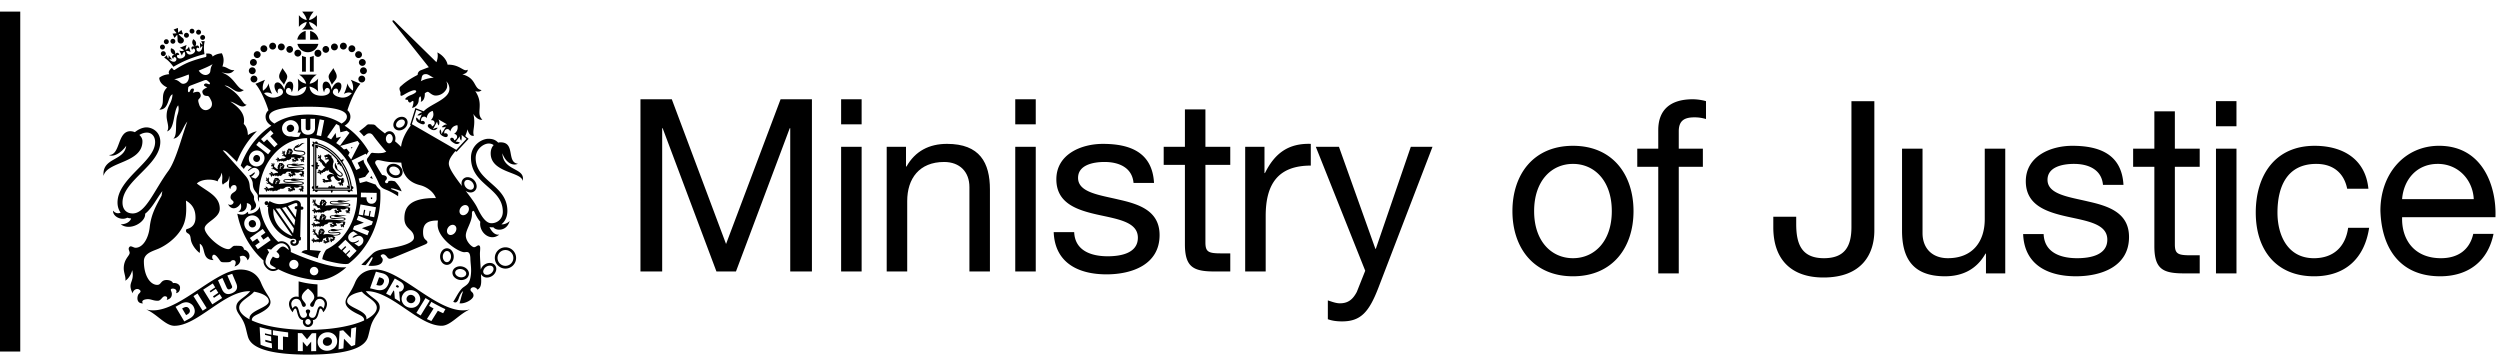 <svg width="215" height="31" xmlns="http://www.w3.org/2000/svg"><g fill="none" fill-rule="evenodd"><path fill="#000" d="M0 30.23h1.742V1H0zM55.08 8.537h2.695l4.666 12.446 4.69-12.447h2.695v14.81H67.96v-12.32h-.042l-4.625 12.32h-1.68l-4.626-12.32h-.04v12.32h-1.868zm17.256 14.81H74.1V12.623h-1.764v10.724zm0-12.653H74.1V8.537h-1.764v2.157zm3.92 1.929h1.66v1.7h.041c.747-1.327 1.95-1.95 3.485-1.95 2.821 0 3.692 1.62 3.692 3.92v7.054H83.37v-7.261c0-1.306-.829-2.156-2.177-2.156-2.136 0-3.173 1.43-3.173 3.36v6.057h-1.764V12.623z"/><path d="M0 30.496h214.615V1H0z"/><path d="M87.312 23.347h1.763V12.623h-1.763v10.724zm0-12.653h1.763V8.537h-1.763v2.157zm5.069 9.272c.062 1.576 1.432 2.074 2.884 2.074 1.098 0 2.592-.25 2.592-1.597 0-1.37-1.743-1.598-3.506-1.991-1.74-.395-3.505-.976-3.505-3.03 0-2.156 2.137-3.048 4.003-3.048 2.365 0 4.253.746 4.397 3.36h-1.762c-.124-1.37-1.328-1.804-2.489-1.804-1.058 0-2.282.29-2.282 1.369 0 1.265 1.866 1.472 3.505 1.867 1.764.394 3.506.974 3.506 3.049 0 2.55-2.386 3.38-4.564 3.38-2.406 0-4.438-.974-4.542-3.63h1.763zm11.285-7.343h2.137v1.556h-2.137v6.658c0 .808.23.953 1.328.953h.81v1.557h-1.349c-1.826 0-2.552-.374-2.552-2.345v-6.823h-1.825v-1.556h1.825V9.408h1.763v3.215zm3.42 0h1.66v2.26h.041c.851-1.72 2.032-2.571 3.942-2.51v1.868c-2.842 0-3.879 1.618-3.879 4.335v4.77h-1.764V12.624zm11.444 12.154c-.808 2.096-1.534 2.863-3.11 2.863-.415 0-.83-.042-1.225-.187v-1.618c.332.104.685.25 1.037.25.727 0 1.12-.354 1.452-.976l.726-1.825-4.251-10.66h1.99l3.133 8.772h.04l3.009-8.773h1.866l-4.666 12.154zm16.746-2.572c1.846 0 3.339-1.453 3.339-4.045 0-2.613-1.493-4.065-3.34-4.065-1.846 0-3.34 1.452-3.34 4.065 0 2.592 1.494 4.045 3.34 4.045m0-9.666c3.402 0 5.207 2.469 5.207 5.62 0 3.133-1.805 5.602-5.206 5.602-3.402 0-5.207-2.47-5.207-5.601 0-3.152 1.805-5.621 5.207-5.621m7.334 1.805h-1.805v-1.556h1.805v-1.596c0-1.743 1.037-2.655 2.966-2.655.332 0 .808.06 1.14.164v1.536a3.29 3.29 0 00-.995-.145c-.85 0-1.347.269-1.347 1.203v1.493h2.073v1.556h-2.073v9.168h-1.764v-9.168zm18.584 5.476c0 2.012-1.058 4.045-4.376 4.045-2.76 0-4.314-1.536-4.314-4.315v-.913h1.97v.622c0 1.723.456 2.946 2.385 2.946 1.805 0 2.365-1.037 2.365-2.676V8.702h1.97V19.82zm11.258 3.692h-1.659V21.81h-.04c-.748 1.328-1.95 1.95-3.486 1.95-2.82 0-3.692-1.618-3.692-3.92v-7.053h1.763v7.26c0 1.306.83 2.157 2.177 2.157 2.137 0 3.174-1.431 3.174-3.36v-6.057h1.763v10.724zm3.301-3.382c.062 1.577 1.431 2.075 2.883 2.075 1.1 0 2.593-.25 2.593-1.597 0-1.37-1.743-1.597-3.505-1.991-1.742-.395-3.505-.976-3.505-3.028 0-2.158 2.136-3.05 4.003-3.05 2.364 0 4.252.747 4.396 3.36h-1.762c-.125-1.37-1.328-1.804-2.49-1.804-1.057 0-2.28.29-2.28 1.369 0 1.265 1.865 1.472 3.505 1.867 1.763.394 3.505.974 3.505 3.049 0 2.55-2.386 3.38-4.564 3.38-2.406 0-4.439-.974-4.542-3.63h1.763zm11.285-7.342h2.137v1.556h-2.137V21c0 .809.23.954 1.328.954h.81v1.557h-1.349c-1.825 0-2.552-.374-2.552-2.345v-6.823h-1.825v-1.556h1.825V9.573h1.763v3.215zm3.536 10.724h1.763V12.788h-1.763v10.724zm-.001-12.654h1.763V8.7h-1.763v2.157zm11.284 5.372c-.27-1.347-1.203-2.135-2.655-2.135-2.552 0-3.34 2.01-3.34 4.19 0 1.97.892 3.92 3.133 3.92 1.7 0 2.716-.995 2.945-2.614h1.805c-.395 2.614-2.034 4.17-4.73 4.17-3.277 0-5.02-2.282-5.02-5.476 0-3.215 1.66-5.746 5.062-5.746 2.427 0 4.376 1.14 4.625 3.692h-1.825zm10.886.893c-.083-1.68-1.35-3.028-3.093-3.028-1.845 0-2.944 1.39-3.069 3.028h6.162zm1.7 2.987c-.477 2.365-2.179 3.65-4.585 3.65-3.423 0-5.04-2.364-5.143-5.642 0-3.214 2.115-5.58 5.04-5.58 3.796 0 4.958 3.548 4.853 6.14h-8.026c-.063 1.868.995 3.527 3.34 3.527 1.452 0 2.466-.706 2.779-2.095h1.742zM9.512 14.828c-.003-.002-.004-.003.001-.003l-.001.003m19.66-1.108a4.797 4.797 0 011.008 2.58h-3.137v-3.95c.797.153 1.551.64 2.13 1.37m1.081 2.286a4.934 4.934 0 00-.813-2.097.301.301 0 00.12-.197.284.284 0 00-.219.06c-.028-.038-.058-.08-.087-.115-.529-.667-1.2-1.135-1.919-1.344-.01-.114-.113-.167-.174-.144a.11.11 0 00-.073.084.155.155 0 00-.035-.007.293.293 0 00-.166-.072.276.276 0 00.052.192v.014a.12.12 0 00-.105.058c-.032.053.001.16.105.193v1.538a.288.288 0 00-.186.084.283.283 0 00.186.084v1.664c-.1.026-.138.126-.113.179.02.038.052.067.113.069v.037a.285.285 0 00-.046.156.287.287 0 00.15-.041h.043c.004.057.031.089.067.105.055.029.152-.01.18-.105h1.112a.295.295 0 00.085.194.284.284 0 00.084-.194h1.267c.025.11.132.15.188.12.04-.018.067-.056.066-.12h.026a.3.3 0 00.168.048.316.316 0 00-.045-.15c0-.014-.003-.028-.004-.043a.123.123 0 00.11-.069c.024-.06-.024-.167-.137-.181" fill="#000"/><path d="M28.998 13.772a.114.114 0 00-.02.1c.012.043.05.08.126.084a.287.287 0 00-.099.181.272.272 0 00.2-.046c-.017.076.01.123.05.147a.11.11 0 00.084.012 4.7 4.7 0 01.636 1.748.31.31 0 00-.142-.03.28.28 0 00.06.164h-1.06c-.004-.055-.035-.1-.072-.112-.045-.017-.095-.008-.147.052a.281.281 0 00-.084-.19.292.292 0 00-.085.19c-.049-.06-.1-.069-.145-.052-.038.012-.07.057-.073.112h-.903a.3.3 0 00.05-.16.297.297 0 00-.167.05v-1.466c.062.001.114-.032.13-.074.014-.043.007-.095-.053-.145a.287.287 0 00.19-.084.287.287 0 00-.19-.084c.06-.05.067-.103.053-.147-.016-.04-.068-.074-.13-.073v-1.244a.32.32 0 00.14.05.283.283 0 00-.033-.16c.625.194 1.216.605 1.684 1.177zm1.104 2.407a4.727 4.727 0 00-.979-2.419 4.028 4.028 0 00-.905-.845 3.29 3.29 0 00-1.049-.47l-.066-.016v3.806h3.006l-.007-.056z" fill="#000"/><path d="M29.51 15.578v-.003c.06-.03.106-.071.124-.118-.065.023-.113-.006-.129-.015.046-.027.101.003.048-.082-.052-.084-.089-.087-.145-.026-.052.057-.415-.015-.415-.286l.004.004a.262.262 0 00.117.099c.174.105.344.04.36-.103.012-.152-.129-.22-.285-.35a2.39 2.39 0 01-.158-.143c-.049-.105-.002-.201-.142-.392a.732.732 0 00-.045-.168.493.493 0 00.085.572c.15.164.473.323.46.465-.004.035-.035.072-.09.075-.072-.003-.144-.047-.215-.106l-.03-.03h-.003c-.134-.125-.254-.31-.334-.41-.149-.191-.08-.376-.058-.535.106-.146-.064-.443-.163-.514 0 0 .022-.07-.007-.156-.02.019-.067.015-.09.013-.03-.055-.04-.067-.077-.073-.065-.01-.063-.05-.07-.072-.038.033-.05.067-.089.069-.054 0-.075-.001-.097.017-.036.03-.056.042-.112.04-.059-.001-.059.035-.054.079.004.027.006.07.044.087l.018.008.047.056.034-.061c.025-.023.105-.03.12.027.01.039.016.05-.033.055-.052.007-.08.007-.129.008-.035.002-.033.047-.033.076.001.037.041.052.113.034.071-.017.2-.03.2.03 0 .164-.194.149-.232.344a.337.337 0 01-.107-.101.656.656 0 00-.139-.171.616.616 0 00-.136-.112c-.064-.038-.065-.07-.065-.134 0-.057.026-.11.021-.162a.31.31 0 00-.014-.05c-.01-.035-.06-.062-.087-.056.012.01.031.024.035.056a.203.203 0 00-.026.03c-.01.018-.018.04.002.058.004.005.005.007.005.01 0 .008-.004.017-.005.027-.002.01-.005.007-.006 0-.015-.04-.034-.098-.07-.1-.005 0-.02-.003-.027-.002l.002-.008c0-.041-.047-.075-.096-.026.01.003.031.007.038.018a.334.334 0 00-.009.043c-.003.043.028.059.073.06.01-.002.012.002.014.008l.006.017c.002.01-.002.008-.008.006-.073-.032-.105.002-.106.034l.001.03c-.025.019-.032.057.017.088 0-.014-.004-.041.015-.047.004 0 .007-.002.011-.005a.066.066 0 00.02.019c.004.003.018.002.042-.014.006-.005.01-.006.017-.001.008.005.015.008.022.014.006.004.005.01 0 .015-.048.046-.04.093.022.106-.027.054-.116.029-.11-.05-.064.1.04.178.127.14.003.038 0 .105.014.106 0-.007.005-.021.02-.021.006 0 .007.006.007.01.001.024.01.056.045.059-.006-.016-.003-.032.006-.035.016.026.033.05.046.076.04.072.125.266.32.347-.1.059-.167.145-.229.219-.054.052-.132.107-.18.077-.023-.014-.028-.033-.057-.055-.023-.016-.047-.022-.06-.017-.004 0-.02.006-.034.011-.033-.013-.086.007-.098.034.018-.004.04-.01.068.01 0 .013-.003.03-.003.034-.003.024.014.049.116.042.006-.002.018.003.012.01-.012.011-.028.024-.053.017-.044-.013-.066-.048-.096-.007l-.022.026a.02.02 0 00-.01 0c-.04.013-.079.087-.032.12a.074.074 0 01.03-.062.102.102 0 00.02.024c.03.043.062.068.128-.031.006-.012.01-.002.008.002-.005.046-.048.11.012.12a.097.097 0 00.027.007l.001.012c.013.053.084.068.114.052a.105.105 0 01-.063-.065.073.073 0 00.03-.004c.036-.037-.007-.082.008-.107.007-.01.012-.007.016 0 .013.019.044.065.095.036a.084.084 0 00.043-.066c.066-.025.125-.047.173-.03-.009-.034.032-.083.103-.104.072-.02.104.002.126.025a.345.345 0 01.073-.126c-.008.284.372.277.463.444-.114-.045-.242-.07-.314-.055-.092.017-.255.1-.277.21-.016.087.073.242.165.303-.112.02-.148-.016-.25.013a.027.027 0 00-.009-.003c-.088.01-.1-.143-.204-.105a.225.225 0 00-.03.022c-.039-.001-.097.047-.086.089a.114.114 0 01.066-.037v.023c-.002.016.004.032.038.032.02 0 .026-.01.041-.01.007 0 .01.005.01.011 0 .04-.127-.021-.104.088l.02.032c-.005.032.022.065.08.047-.01-.007-.034-.022-.029-.041a.212.212 0 00.027.003c.005 0 .011-.004.013-.018 0-.002.001-.003.006-.003.007 0 .011.005.011.01s-.008.01-.008.023c0 .002.007.029.011.034-.005.039.052.079.11.04-.016-.002-.053-.01-.057-.028.011-.005.025-.01.026-.012.01-.008.013-.022.013-.038 0-.011.006-.011.01-.011l.028-.002c.013-.002.016.004.016.008.014.024.044.047.082.034a.053.053 0 00.036-.03.868.868 0 01.044.03c-.012-.041.018-.073.107-.014l.063-.05s.086.035.118-.002c.052-.05.025-.053.025-.096-.038-.086-.06-.076-.076-.16-.03-.14.166-.22.28-.2.024.094.15.33.36.399.131.045.185-.1.225-.078.01.003.018.015.022.03-.009.07.004.13-.01.163-.017.03-.087.006-.134.002-.027-.002-.05.017-.05.02-.04.009-.086.045-.084.089.014-.01.04-.032.071-.036l.002.018a.062.062 0 00.106.037c.003-.006.02 0 .011.008-.032.024-.09.077-.04.097l.028.014c-.003.034.022.069.052.072-.01-.017-.014-.026.004-.064h.027c.036.002.02-.068.058-.091.005-.002.01-.001.007.004-.012.04-.019.089.017.099.003 0 .017.005.03.007.01.029.05.052.098.028-.012-.005-.038-.017-.044-.032a.217.217 0 00.026-.037c.025-.083-.049-.086-.049-.123 0-.04.085-.013.085-.096v-.012c.04-.024.08-.052.082-.082a.28.28 0 01-.107-.018m-1.467-2.06s.002-.002 0 0m-2.477 4.217l-.06-.005c-.072-.005-.16.029-.167.122-.007.095.06.146.146.15l.044.004-.104.675-.667-.957c.312-.125.565-.26.7-.26.108 0 .13.05.108.27zm-1.307.15a2.73 2.73 0 00.336-.1l.792 1.136-.075.478-1.053-1.513zm.944 2.194l-1.494-2.147a2.01 2.01 0 00.368-.012l1.197 1.719-.071.44zm-1.69-2.132l1.64 2.356c-.875-.32-1.748-1.128-1.64-2.356zm2.44-.184l-.075-.005v-.072c.012-.263-.145-.458-.427-.458-.253 0-.74.326-1.42.326-.29 0-.635-.14-.852-.265l-.085.202c.002-.006.002-.014.002-.02a.169.169 0 10-.036.104l-.086.205c.029.012.058.025.089.036-.1 1.03.64 2.339 1.988 2.74.2-.053.429-.017.429.2 0 .135-.068.195-.188.195-.08 0-.133-.046-.133-.1 0-.092.158-.036.176-.098.019-.083-.034-.12-.127-.12-.094 0-.236.06-.236.218 0 .185.149.294.307.294.15 0 .467-.083.422-.452.073.004.154-.008.172-.08l.015-.21-.071-.008.056-2.364.052.005c.087.008.162-.034.168-.127.006-.094-.07-.14-.14-.146zm-.542-5.039s.002 0 0 0m-.388.314c-.031 0-.045-.043-.04-.07a.567.567 0 00.11.042c-.05.01-.037.029-.07.028m-.05.064c-.008.002-.006-.028-.022-.03-.015-.003-.015.01-.005.032-.023-.008-.043-.02-.051.002-.011.016-.007.029.007.044.006.008 0 .026-.006.044-.008.02-.033.05-.064.032-.033-.017-.028-.05-.018-.07.01-.02.018-.035.027-.035.02 0 .03-.002.036-.021.007-.021-.012-.031-.031-.045.02-.005.03-.015.02-.023-.012-.013-.032.007-.036-.002-.003-.011.01-.017.016-.024.009-.008.018-.006.028 0l.089.043c.01.005.018.01.018.023-.002.009.003.025-.007.03m-.057-.17c-.014.024-.044.044-.07.022-.022-.023.003-.03-.024-.076a.441.441 0 00.094.054m.843.465c.33.002.495-.107.495-.211 0-.37-.911-.142-.911-.364 0-.036.027-.068.068-.1-.001 0-.002 0 0 0 .46-.031.478-.36.805-.422-.396-.055-.453.255-.621.269.092-.042.124-.15.117-.191-.082.109-.258.118-.356.243a.077.077 0 00-.017.064c-.06.038-.097.08-.097.134 0 .348.926.11.926.362 0 .087-.16.149-.414.149-.19 0-.327-.137-.681-.046 0-.06.119-.171.073-.225.034-.015.058-.042.059-.072a.13.13 0 00-.068-.03c.01-.018-.005-.035-.017-.05-.004-.004-.011-.041-.02-.05a.428.428 0 00-.081-.053c-.041-.02-.067-.02-.084-.023-.01-.005-.046.008-.052.007-.02-.003-.043-.003-.046.02a.116.116 0 00-.064-.027.127.127 0 00-.01.099c-.032.004-.067.088-.098.078.01.023.022.034.03.035-.027.05-.037.109-.07.112a.041.041 0 00.025.027 1.034 1.034 0 00-.05.21.388.388 0 00-.072-.058c-.053-.031-.051-.057-.043-.11.009-.047.039-.087.043-.131a.225.225 0 00-.01-.04c-.005-.03-.043-.051-.07-.047.012.01.026.02.024.048a.206.206 0 00-.027.023c-.012.012-.021.03-.004.046a.01.01 0 010 .009.055.055 0 01-.006.022c-.004.007-.006.003-.007 0-.007-.034-.017-.081-.05-.085h-.022a.019.019 0 00.002-.007c.006-.034-.032-.061-.083-.021.009 0 .027.003.032.014a.203.203 0 00-.014.034c-.008.035.018.049.058.05.008 0 .012.003.013.007 0 .004 0 .01.002.014 0 .007-.002.005-.007.005-.063-.028-.096 0-.101.025l-.004.024c-.024.015-.036.046.004.073 0-.011.002-.034.022-.038.002-.002.005-.002.009-.004a.052.052 0 00.016.015c.004.004.016.002.04-.01.004-.003.01-.005.016 0a.46.46 0 01.017.01c.005.006.004.008 0 .012-.052.038-.051.077.008.088.007.002.008.006.008.012-.018.073-.125.058-.11-.015-.072.083.025.149.112.107.006-.002.008-.001.009.003.003.014.008.026.023.028 0-.004.007-.016.02-.015.006-.001.006.003.006.007-.002.02.002.044.03.048-.001-.014.006-.03.017-.03.01.002.036.063.084.116a1.193 1.193 0 01-.207.062c-.017 0-.124-.012-.16.007-.052.028-.18.075-.22.022-.01-.018-.006-.038-.024-.064-.012-.02-.028-.032-.042-.034h-.03c-.021-.024-.07-.026-.087-.01.016.003.033.005.049.032-.007.009-.012.023-.014.027-.011.016-.004.043.077.07.003.002.012.01.004.014-.012.004-.03.008-.045-.006-.032-.024-.036-.06-.074-.037l-.024.012a.023.023 0 00-.011-.003c-.035-.003-.091.04-.066.082.005-.01.018-.032.043-.037l.009.026c.009.04.026.073.112.017.008-.006.008.002.006.006-.02.035-.077.07-.033.099.002 0 .01.009.02.015l-.004.007c-.01.049.044.083.07.082a.083.083 0 01-.024-.073c.008.004.02.007.022.007.04-.016.024-.066.045-.083.009-.004.01 0 .013.007.002.019.01.066.06.06.046-.004.069-.042.065-.068-.003-.004 0-.004.004-.004.015.01.028.029.022.053a.077.077 0 00.036-.034c.01.022.013.053-.02.083a.118.118 0 00.08-.082.069.069 0 01.017.026l.004-.003a.17.17 0 00.098-.003c.005-.002.007.002.005.005-.003.02-.003.04.006.05 0-.007.012-.025.02-.025.013 0-.001.048.028.076.01-.123.079-.074.155-.123.008-.007.009-.003.008.004a.08.08 0 01-.034.04c.03 0 .095-.027.095-.071 0-.01.024-.026.05-.042.027.007.07-.01.087-.04.006.012.017.049-.002.059.082.005.166-.088.197-.095.175-.037-.108-.161.249-.142a.157.157 0 00.102-.036c-.027.052-.03.16.026.168.025.004.074.02.092.039.006.006.002.009-.003.009a.283.283 0 00-.075.019c-.084.056-.086-.125-.175-.09a.154.154 0 00-.024.017c-.037-.001-.083.04-.074.078a.097.097 0 01.057-.032l-.001.018c-.002.014.003.03.032.03.018 0 .023-.01.035-.01.006 0 .01.004.01.01 0 .035-.11-.02-.09.073 0 .005.01.022.017.03-.003.027.019.054.068.04-.008-.008-.026-.02-.023-.034.008 0 .02 0 .022.002.005 0 .009-.003.012-.015 0-.003.003-.004.005-.004.005 0 .009.004.009.009 0 .004-.007.01-.007.018 0 .003.007.026.01.029-.005.035.045.069.092.036-.011-.001-.044-.008-.046-.024l.02-.01c.009-.006.01-.02.01-.034.003-.007.008-.007.01-.007l.024-.001c.012-.003.015 0 .016.006.01.019.035.039.069.027.06-.021.01-.072.057-.083.009-.001.024-.003.036 0 .046.012.116.01.128-.013.01-.02.007-.106-.045-.135-.03-.013.003-.05-.026-.092a.438.438 0 00.175.042c.128 0 .006-.02.063-.052.062-.041.134-.02.154-.016.017 0 .029.009.025.032-.015.065.007.07-.008.1-.012.028-.067.006-.104.004a.055.055 0 00-.04.016c-.031.008-.068.037-.067.074.01-.008.03-.027.057-.03a.093.093 0 01.002.014c.005.043.054.06.083.03.003-.005.016 0 .009.006-.024.019-.072.063-.033.079l.023.012c-.002.028.019.055.04.06-.008-.014-.01-.024.004-.055h.024c.026.003.013-.055.045-.071.003-.004.007-.003.005 0-.01.034-.017.072.014.082a.152.152 0 00.022.005c.007.026.04.043.078.024-.01-.003-.03-.014-.035-.028a.213.213 0 00.02-.03c.02-.068-.038-.07-.038-.097 0-.034.067-.012.067-.081 0-.011-.006-.033-.028-.041-.003-.002-.003-.003-.002-.004.019 0 .038.005.049-.022-.05.004-.035-.04-.042-.067-.002-.005-.002-.007.002-.011.016-.013.029-.032.022-.074-.015.023-.071.05-.077.002-.002-.002-.005-.033-.055-.026-.084.009-.126-.036-.285-.05-.008 0-.017-.008 0-.01m-1.447 1.572s0-.002.002-.003c0 .003 0 .003-.002.003zm-.254-.54c.01-.02.02-.038.03-.038.022 0 .035-.005.04-.024.01-.024-.012-.035-.034-.05.023-.006.034-.016.023-.026-.015-.013-.036.008-.04-.003-.006-.01.01-.018.018-.025.009-.01.018-.005.03 0l.098.046c.014.006.02.012.02.027 0 .009.005.028-.006.03-.011.003-.01-.028-.028-.03-.014-.004-.014.012-.004.033-.025-.005-.045-.018-.057.004-.011.018-.007.033.008.049.008.009 0 .027-.008.05-.008.022-.035.053-.07.035-.036-.02-.031-.058-.02-.077zm.114-.25c-.014.029-.048.05-.075.025-.026-.025.003-.032-.03-.084a.438.438 0 00.105.06zm.076.04a.5.5 0 00.12.047c-.055.012-.042.033-.077.033-.036-.003-.048-.05-.043-.08zm-.485.279c-.034-.028-.076-.08-.135-.116-.06-.035-.06-.066-.055-.128.002-.054.029-.103.029-.154 0-.004-.01-.032-.013-.046-.006-.034-.052-.06-.08-.054.015.01.03.023.032.054l-.028.029c-.011.014-.017.036 0 .054.005.004.005.006.005.01 0 .008-.004.014-.007.026-.002.008-.005.005-.007-.001-.01-.038-.026-.092-.06-.095-.002 0-.018-.004-.025-.001a.03.03 0 00.002-.008c.002-.04-.04-.071-.09-.024.01 0 .03.004.037.017a.252.252 0 00-.012.039c-.004.042.023.057.066.057.009 0 .012.003.014.008l.004.016c.003.009-.002.008-.006.006-.07-.03-.101.002-.104.032v.029c-.027.017-.035.054.01.083 0-.012-.001-.037.018-.044l.01-.003a.123.123 0 00.019.017c.004.002.016 0 .04-.014.007-.003.01-.004.017-.001l.019.015c.005.002.004.007 0 .012-.05.046-.044.09.017.1.009.003.01.009.01.015-.01.086-.123.07-.114-.016-.068.1.04.175.127.126.006-.004.008-.002.01.003.005.015.012.029.028.032-.001-.006.005-.02.019-.02.006 0 .006.004.006.01 0 .023.007.052.039.054-.004-.016.002-.033.012-.033.016 0 .054.066.123.107.059.025.097.087.135.048-.006.059.05.128.038.128-.02 0-.178-.011-.218.01-.058.032-.2.083-.241.024-.016-.021-.01-.041-.03-.071-.012-.022-.032-.037-.046-.038l-.033-.001c-.024-.024-.076-.028-.097-.01.016.004.038.007.054.036-.007.009-.013.026-.015.028-.011.019-.006.05.087.08.002.002.01.01.003.015a.045.045 0 01-.05-.007c-.036-.026-.04-.067-.082-.042l-.03.015c-.002-.003-.006-.003-.008-.003-.04-.004-.101.044-.073.09a.066.066 0 01.048-.04l.008.03c.01.045.029.08.124.017.01-.006.01.002.007.007-.022.039-.085.077-.035.108 0 .002.01.01.02.019-.002.002-.003.003-.004.007-.01.053.05.093.079.09-.012-.013-.036-.04-.03-.08a.065.065 0 00.027.007c.045-.017.025-.072.05-.09.008-.004.014-.001.014.006.003.022.012.075.067.069.05-.007.075-.047.07-.076 0-.005 0-.006.005-.005.018.01.033.03.027.058a.102.102 0 00.039-.04c.01.025.014.06-.022.095.02-.007.075-.034.088-.091a.07.07 0 01.019.029.018.018 0 00.005-.004.19.19 0 00.108-.004c.005 0 .006.002.006.007-.005.022-.005.044.006.055 0-.008.014-.03.022-.03.015 0-.001.054.03.086.012-.137.088-.082.173-.137.01-.006.01-.002.008.004a.071.071 0 01-.037.046c.096.02.243-.123.265-.183.04-.005.073-.01.092-.008.27.024.082-.243.517-.168.028.005.08-.026.106-.048-.033.057-.034.175.027.187a.237.237 0 01.103.042c.005.006 0 .009-.004.01a.329.329 0 00-.084.02c-.091.063-.095-.137-.193-.1a.086.086 0 00-.027.02c-.04 0-.093.046-.083.087a.124.124 0 01.064-.037c-.002.01-.002.02-.002.022-.003.015.003.032.037.032.02 0 .024-.01.038-.01a.01.01 0 01.01.01c0 .038-.121-.02-.1.08l.019.034c-.002.03.022.063.076.042-.01-.004-.03-.02-.025-.034a.443.443 0 00.024.002c.005 0 .01-.004.014-.017 0-.004 0-.005.006-.005s.009.005.009.01c0 .006-.006.012-.006.02 0 .003.005.03.009.033-.005.039.05.077.104.04-.015-.003-.05-.011-.054-.028l.026-.01c.008-.007.012-.022.012-.038 0-.007.005-.01.009-.01h.026c.012-.001.016.003.018.005.01.024.038.046.077.032.065-.021.009-.078.062-.091a.085.085 0 01.039 0c.05.013.129.01.142-.012.014-.027.007-.12-.05-.152-.032-.016.004-.056-.028-.103a.475.475 0 00.195.047c.14 0 .177-.02.24-.06.069-.042.149-.02.17-.016.019.003.033.01.027.034-.014.074.008.08-.008.115-.012.028-.075.004-.116.002-.024-.002-.042.015-.043.02-.037.006-.076.039-.076.079.013-.01.037-.03.067-.034v.017c.004.05.06.067.092.034.004-.006.018 0 .01.006-.028.022-.08.07-.037.087a.15.15 0 00.026.015c-.003.03.02.062.045.066-.008-.016-.01-.026.004-.062a.259.259 0 00.024 0c.03.004.016-.06.05-.08.006-.003.009 0 .007.004-.01.036-.017.08.014.09l.026.006c.01.026.044.047.087.026-.01-.005-.034-.017-.04-.031a.224.224 0 00.025-.034c.022-.074-.042-.076-.042-.108 0-.038.072-.012.072-.09a.05.05 0 00-.031-.046c-.003-.001-.003-.003-.002-.004.02 0 .044.006.053-.025-.054.005-.038-.042-.046-.072 0-.006 0-.01.003-.013.019-.013.032-.037.026-.081-.018.025-.08.055-.087.002 0-.002-.004-.04-.061-.028-.091.009-.16-.012-.337-.027.205 0 .502-.052.502-.167 0-.096-.104-.156-.413-.156-.31 0-1.006.115-1.006-.058 0-.087.136-.08.3-.07.012.015.032.028.067.037.398.115.867-.094 1.108-.026-.283-.215-.52.008-.823-.057.178 0 .237-.052.247-.1-.14.09-.4-.044-.561.056a.1.1 0 00-.025.02c-.221-.006-.398-.006-.398.14 0 .309.829.129 1.087.129.26 0 .315.025.315.075 0 .072-.258.092-.403.092-.225 0-.902-.118-1.313-.035.033-.067.106-.153.065-.203.04-.016.064-.046.067-.078a.153.153 0 00-.076-.035c.01-.017-.004-.04-.02-.056-.003-.002-.013-.045-.021-.052-.015-.013-.045-.04-.09-.061-.045-.023-.075-.023-.093-.028-.012-.001-.052.01-.057.01-.021-.003-.047-.003-.05.022a.145.145 0 00-.073-.031.161.161 0 00-.01.112c-.036.003-.077.097-.11.086.014.026.025.036.035.039-.03.054-.044.12-.078.122.022.03.038.043.05.046-.005.042-.006.084-.008.119l-.065-.024-.055-.02zm.148 1.092c-.036-.001-.05-.048-.043-.08a.526.526 0 00.12.048c-.055.012-.042.034-.077.032m-.055.069c-.008.003-.007-.03-.025-.033-.016-.002-.016.013-.005.036-.024-.008-.047-.02-.059.002-.009.02-.005.033.008.05.01.008.002.026-.007.049-.008.02-.036.055-.069.035-.036-.02-.03-.058-.02-.078.01-.021.02-.037.03-.037.021 0 .033-.004.04-.024.01-.025-.014-.035-.034-.05.022-.006.034-.017.022-.028-.013-.012-.037.009-.04-.001-.005-.011.012-.018.02-.025.007-.01.016-.006.03 0l.097.046c.011.007.02.01.02.025-.002.01.004.029-.008.033m-.063-.186c-.016.026-.049.049-.075.023-.027-.026.003-.032-.03-.084.032.02.088.058.105.06m.168.822l.048-.01c-.002 0-.004.017-.006.017.09.006.08-.081.115-.075.505.067.215-.218.812-.16.027.003.04-.014.064-.035-.03.057-.032.152.028.164a.228.228 0 01.103.045c.006.006.002.009-.004.009a.28.28 0 00-.084.02c-.09.06-.094-.138-.19-.098a.13.13 0 00-.029.018c-.04 0-.093.047-.082.087a.098.098 0 01.063-.036v.02c-.004.017.002.033.034.033.02 0 .025-.011.04-.011a.01.01 0 01.01.01c0 .038-.12-.02-.099.084a.22.22 0 00.02.03c-.005.03.02.06.074.044-.01-.006-.03-.02-.026-.037a.129.129 0 00.025.002c.005 0 .011-.003.013-.016 0-.003.001-.005.005-.005.005.003.01.005.01.01s-.007.01-.007.022c0 .003.006.028.01.032-.006.038.05.076.104.039-.015-.001-.05-.01-.053-.028l.023-.01c.01-.006.013-.02.013-.037.001-.01.006-.01.01-.01l.026-.001c.012-.002.016.003.018.008.01.024.04.045.076.03.065-.022.01-.08.062-.09a.068.068 0 01.04 0c.053.012.128.01.142-.014.014-.026.007-.118-.05-.151-.03-.015.003-.055-.028-.104.058.024.116.049.193.049.143 0 .178-.021.241-.061.071-.042.15-.021.171-.017.02.002.034.012.028.036-.015.075.008.082-.008.114-.014.029-.075.006-.116.002-.026-.001-.043.014-.043.019-.037.008-.077.039-.075.082.011-.01.036-.032.062-.035 0 .007.002.014.003.016.004.05.06.066.092.032.005-.005.017 0 .01.007-.027.022-.08.07-.038.089.003 0 .015.008.026.013-.002.03.021.062.045.067-.007-.016-.01-.027.004-.06h.025c.031.002.017-.061.051-.082.005-.002.008-.001.007.002-.012.037-.019.08.013.09a.314.314 0 00.026.009c.01.025.044.047.088.024-.01-.005-.035-.017-.039-.031a.317.317 0 00.022-.032c.022-.076-.042-.078-.042-.108 0-.038.073-.013.073-.09 0-.012-.006-.037-.03-.046-.004-.003-.004-.005-.003-.005.021 0 .042.005.054-.024-.056.003-.038-.043-.046-.074 0-.005-.002-.008.003-.013.016-.013.031-.038.024-.081-.016.026-.078.057-.086.003-.002-.003-.006-.038-.06-.03-.093.01-.159-.008-.337-.025.178-.014.502-.051.502-.167 0-.094-.105-.155-.413-.155-.31 0-1.263.114-1.263-.06 0-.11.323-.066.56-.06.01.018.032.034.068.045.397.112.815-.154 1.101-.06-.227-.202-.519.023-.82-.04.176-.001.361-.035.372-.084-.137.089-.525-.061-.686.042a.128.128 0 00-.028.02c-.292-.002-.652-.04-.652.138 0 .309 1.083.127 1.343.127.261 0 .315.026.315.076 0 .075-.258.09-.404.09-.24 0-1.253-.132-1.657-.01.023-.07.121-.171.076-.224.036-.016.063-.046.065-.08a.14.14 0 00-.075-.034c.011-.018-.005-.04-.019-.055-.004-.003-.012-.046-.022-.054-.016-.011-.046-.04-.09-.061-.047-.022-.076-.022-.093-.025-.01-.003-.05.01-.056.008-.023-.004-.049-.004-.053.024a.108.108 0 00-.07-.031.14.14 0 00-.01.11c-.037.002-.077.095-.11.084.012.027.023.039.033.04-.029.055-.042.12-.076.122.012.019.023.03.032.038a.602.602 0 00-.01.094l-.033-.012a1.982 1.982 0 00-.05-.002l-.05-.01c-.049-.002-.085-.082-.169-.131-.06-.034-.062-.065-.062-.128 0-.055.025-.102.022-.153l-.014-.047c-.012-.034-.057-.06-.083-.053a.07.07 0 01.033.055.155.155 0 00-.025.029c-.01.013-.015.035.002.052.004.005.005.007.005.012a.064.064 0 01-.005.024c-.002.01-.005.004-.006 0-.014-.04-.032-.093-.067-.096-.003 0-.017-.003-.023-.002l.001-.008c0-.04-.044-.07-.092-.023.011.002.03.005.037.017a.324.324 0 00-.01.04c-.003.04.028.057.072.057.006 0 .01.003.012.007l.005.018c.003.006-.002.006-.006.004-.07-.03-.1.002-.102.034 0 .002 0 .018.002.027-.027.019-.032.056.014.083 0-.011-.002-.037.015-.042a.031.031 0 00.01-.005c.008.009.018.016.018.018.007.003.02.002.042-.014.005-.004.01-.004.017 0l.02.013c.005.004.004.007.001.012-.048.046-.04.09.023.1.008.005.01.008.01.015-.005.088-.12.07-.116-.016-.06.1.05.174.135.125.006-.004.008-.001.01.003.003.016.014.03.028.032a.02.02 0 01.02-.018c.004-.001.004.004.006.01.001.022.01.05.042.055-.006-.018 0-.035.01-.035.017 0 .08.119.205.188.022-.008.058-.008.07-.037.002.01.012.022.027.029.004.058.043.13.03.13-.018 0-.216-.01-.256.013-.059.03-.2.084-.242.023-.014-.021-.009-.04-.028-.07-.015-.022-.033-.035-.047-.037l-.033-.001c-.024-.026-.077-.028-.097-.012.017.004.037.008.055.036l-.016.029c-.012.02-.005.05.084.08.006.003.014.01.007.014a.048.048 0 01-.05-.004c-.035-.03-.04-.067-.083-.043-.003 0-.015.008-.028.013-.003-.003-.007-.003-.012-.003-.038-.004-.098.044-.072.093a.07.07 0 01.05-.042.144.144 0 00.01.027c.005.048.027.084.122.02.01-.005.01.003.006.007-.02.036-.085.078-.036.109a.51.51 0 00.022.016l-.004.009c-.009.052.047.093.078.09-.013-.014-.035-.042-.028-.081.01.005.023.01.026.008.045-.017.024-.073.051-.09.006-.005.011 0 .011.007.004.022.013.073.07.067.05-.004.074-.047.068-.076 0-.003.001-.006.006-.003a.055.055 0 01.027.056.108.108 0 00.04-.04.082.082 0 01-.025.095.125.125 0 00.09-.092.097.097 0 01.018.03l.004-.003a.218.218 0 00.108-.003c.006-.002.008.002.007.005-.004.02-.004.044.006.055.001-.005.013-.027.023-.027.015 0-.002.053.03.085.012-.137.173-.068.26-.123.01-.007.01-.004.007.003a.086.086 0 01-.036.046.206.206 0 00.096-.034c.058-.023.16-.067.152-.103m3.714 1.286c.011-.022.02-.039.031-.039.022 0 .033-.004.04-.026.01-.023-.013-.033-.035-.047.023-.007.034-.017.023-.027-.015-.013-.037.008-.04-.003-.005-.01.01-.017.02-.025.007-.009.016-.006.028 0l.098.046c.013.007.021.013.021.027 0 .01.003.027-.007.031s-.009-.028-.028-.033c-.014-.002-.014.013-.004.036-.025-.008-.046-.019-.058.004-.009.02-.007.032.01.048.005.01 0 .028-.008.05-.009.022-.038.053-.07.034-.037-.018-.03-.057-.02-.077m.114-.249c-.016.028-.049.051-.077.024-.025-.025.002-.032-.029-.084.03.022.09.06.106.06m.074.04a.665.665 0 00.122.047c-.056.011-.042.033-.079.032-.035-.003-.049-.049-.043-.079m2.232.576c0-.005 0-.01.004-.014.02-.01.034-.037.032-.08-.019.025-.085.056-.087.003 0-.003-.002-.04-.058-.028-.093.007-.184-.012-.36-.029-.01 0-.019-.008 0-.01.215-.014.502-.04.502-.155 0-.096-.105-.157-.414-.157-.31 0-1.26.114-1.26-.059 0-.11.32-.066.556-.059.012.017.033.032.07.042.4.114.852-.183 1.094-.114-.313-.11-.512.08-.813.015.177 0 .362-.035.373-.08-.14.087-.525-.062-.688.038a.089.089 0 00-.026.025c-.294-.005-.654-.04-.654.133 0 .308 1.085.128 1.345.128s.316.027.316.077c0 .073-.259.092-.405.092-.242 0-1.255-.135-1.657-.013.022-.068.121-.17.074-.225.038-.015.064-.046.066-.079a.124.124 0 00-.077-.033c.013-.02 0-.039-.017-.056-.005-.004-.013-.046-.023-.053-.014-.012-.044-.038-.09-.062-.044-.022-.075-.02-.09-.026-.014-.003-.054.01-.059.01-.022-.004-.048-.004-.052.023a.124.124 0 00-.07-.033.163.163 0 00-.01.113c-.037.001-.076.095-.11.085.014.025.023.037.033.04-.029.054-.042.12-.077.122.022.03.038.043.051.045-.005.03-.006.062-.008.091l-.053-.017c-.02 0-.044 0-.05-.002a.365.365 0 00-.05-.01c-.049-.003-.085-.083-.168-.13-.06-.036-.062-.066-.062-.13 0-.054.025-.102.022-.15a.75.75 0 00-.017-.05c-.01-.032-.056-.06-.082-.053.013.01.03.023.033.054a.201.201 0 00-.023.028c-.012.017-.017.036.002.053.004.006.004.008.004.012 0 .008-.003.016-.004.025-.002.01-.006.006-.008 0-.013-.038-.03-.093-.063-.095a.064.064 0 00-.028-.002c.002-.003.002-.006.002-.008 0-.038-.043-.07-.09-.024.011.001.03.003.036.016-.004.013-.008.038-.01.042-.002.04.027.056.07.056.008 0 .014.003.015.01a.046.046 0 00.005.013c.001.01-.002.007-.006.007-.072-.03-.102 0-.104.033l.001.03c-.023.015-.03.053.017.081 0-.01-.004-.038.014-.045a.017.017 0 00.01-.003.054.054 0 00.02.017c.006.005.015.002.042-.014.004-.003.007-.003.014 0l.022.014c.005.005.004.01 0 .012-.047.045-.039.091.022.102.01.001.011.006.011.014-.006.088-.122.07-.115-.016-.064.1.05.175.133.124.005-.003.01 0 .011.004.003.015.014.03.03.031-.002-.005.003-.017.016-.017.007 0 .007.003.007.008.002.024.01.052.042.056-.006-.018 0-.035.011-.035.016 0 .073.128.198.198-.003-.01.05-.032.077-.046.005.023.018.047.042.057l.023-.012c-.009.06.061.12.048.12-.019 0-.138-.016-.176.007-.06.031-.2.083-.244.024-.013-.02-.01-.04-.028-.072-.013-.023-.03-.036-.046-.038h-.033c-.024-.025-.076-.029-.099-.01.02.002.04.006.055.036l-.015.028c-.012.018-.004.05.085.081.005.001.014.008.007.013a.047.047 0 01-.05-.007c-.037-.025-.042-.067-.084-.04l-.027.012c-.004 0-.007-.003-.01-.003-.04-.003-.1.046-.074.092.005-.01.021-.036.05-.04l.007.027c.01.048.03.082.124.02.011-.007.01.002.007.006-.023.04-.085.08-.035.108 0 .001.01.011.02.016-.002.004-.004.006-.004.011-.009.052.05.092.078.091-.01-.016-.033-.043-.029-.082a.077.077 0 00.027.008c.046-.018.025-.073.051-.09.008-.006.011 0 .011.006.005.023.013.074.068.068.052-.006.076-.047.07-.076 0-.005.001-.006.006-.005.02.012.034.031.027.058a.102.102 0 00.04-.039c.01.026.011.06-.023.094a.135.135 0 00.088-.093.16.16 0 01.02.031c.002 0 .002-.002.003-.004a.223.223 0 00.107-.002c.007-.002.008.001.007.005-.004.02-.004.044.007.055 0-.007.014-.03.022-.03.015 0-.002.054.031.086.012-.136.085-.08.171-.137.011-.007.011-.004.01.005a.081.081 0 01-.039.046c.031.024.158-.055.158-.105 0-.015.047-.019.088-.027.088.006.077-.065.113-.059.506.066.215-.219.81-.162.03.003.043-.032.067-.055-.03.056-.033.176.028.187a.245.245 0 01.103.042c.005.007 0 .01-.004.011a.212.212 0 00-.085.022c-.09.061-.095-.14-.192-.103a.1.1 0 00-.026.021c-.04 0-.094.045-.083.085a.109.109 0 01.062-.035.23.23 0 010 .02c-.003.016.004.032.036.032.02 0 .024-.01.038-.01.006 0 .01.004.01.011 0 .04-.12-.02-.099.082 0 .004.013.022.02.032-.005.031.02.061.075.045-.012-.009-.03-.02-.026-.039l.025.003c.004 0 .01-.004.012-.019 0 0 .002-.003.007-.002.006.001.01.004.01.008 0 .008-.008.013-.008.023 0 .002.006.03.01.032-.005.037.05.077.105.04-.016-.003-.05-.01-.055-.028a.167.167 0 01.026-.01c.008-.007.011-.02.011-.037 0-.01.005-.01.01-.01l.026-.002c.012 0 .015.004.018.007.012.024.04.045.077.032.065-.023.008-.08.062-.093.01 0 .027-.002.04 0 .052.013.127.013.14-.012.015-.026.008-.118-.049-.15-.032-.016.004-.056-.027-.103a.462.462 0 00.194.047c.14 0 .185-.02.253-.059.073-.045.151-.022.172-.019.017.003.031.012.024.035-.02.074.001.082-.017.116-.016.027-.075.004-.119.002a.056.056 0 00-.044.02c-.036.006-.079.038-.08.08a.146.146 0 01.065-.035v.015c.002.051.055.068.09.034.004-.005.02 0 .011.008-.032.021-.088.067-.046.087l.025.014c-.006.03.014.061.04.065-.008-.016-.009-.026.006-.059h.027c.03.002.021-.062.057-.08.006-.004.01-.003.006.002-.014.034-.024.08.007.09l.025.005c.006.027.04.048.085.026-.01-.004-.033-.016-.036-.03a.187.187 0 00.025-.033c.03-.076-.036-.078-.03-.109 0-.037.072-.012.08-.089a.045.045 0 00-.029-.046l-.002-.004h.001c.022 0 .042.005.055-.026-.055.004-.033-.042-.039-.072m-2.438.859c.01-.02.02-.036.03-.036.018.001.032-.004.037-.022.009-.024-.014-.033-.034-.048.023-.006.034-.015.023-.024-.015-.013-.035.008-.038-.003-.006-.01.01-.017.015-.024.01-.01.018-.008.03 0l.095.044c.01.006.018.01.017.024 0 .009.005.028-.006.031-.01.004-.008-.027-.024-.031-.016-.003-.014.013-.005.035-.024-.008-.046-.02-.055.001-.01.018-.006.032.008.047.007.008 0 .027-.008.046-.008.022-.034.051-.066.035-.036-.019-.032-.054-.02-.075m.108-.237c-.013.027-.045.048-.07.025-.026-.026.002-.034-.029-.08.03.02.084.053.1.055m.072.037a.58.58 0 00.114.046c-.053.011-.04.032-.072.03-.035-.001-.047-.046-.043-.076m.89-.016c.008.02.03.037.07.049.38.109.813-.175 1.043-.109-.3-.105-.488.076-.774.015.166-.002.345-.033.354-.079-.13.085-.5-.059-.655.038a.1.1 0 00-.022.019c-.159-.005-.38-.008-.38.133 0 .293.788.122 1.034.122.19 0 .22.024.22.071 0 .07-.284.087-.422.087-.216 0-.86-.109-1.252-.033.032-.064.103-.146.065-.192.035-.015.06-.044.061-.075a.132.132 0 00-.073-.032c.012-.018-.003-.038-.017-.053-.005-.004-.012-.044-.02-.052-.015-.01-.043-.036-.087-.056-.043-.022-.07-.022-.088-.026-.01-.002-.049.009-.053.008-.021-.002-.047-.002-.05.022a.117.117 0 00-.067-.029.146.146 0 00-.01.105c-.037.003-.072.091-.105.081.012.025.023.035.032.037-.027.054-.04.116-.073.118a.17.17 0 00.03.033.493.493 0 00-.018.112l-.035-.012-.015-.001c-.046-.003-.075.001-.154-.045-.058-.032-.06-.061-.06-.122 0-.051.023-.097.02-.145a.393.393 0 00-.012-.045c-.012-.034-.055-.059-.08-.051.012.01.028.022.03.053a.201.201 0 00-.023.024c-.008.016-.014.036 0 .053.006.003.008.006.008.011a.113.113 0 01-.005.024c-.003.009-.005.004-.006 0-.011-.037-.03-.09-.063-.092-.003 0-.018-.003-.024-.002 0-.002.003-.004.003-.008 0-.037-.043-.068-.087-.02.009.001.026.004.034.015-.002.011-.01.034-.01.038-.003.038.026.053.067.054.008 0 .01.003.014.006a.055.055 0 00.005.018c.002.007-.002.006-.006.004-.067-.029-.096.002-.098.031 0 .002 0 .019.002.027-.023.017-.03.051.014.08 0-.013-.002-.037.015-.042l.009-.004c.005.006.017.013.018.015.006.004.017.002.038-.013a.025.025 0 01.017 0l.018.013c.006.004.005.008.002.012-.046.043-.038.087.023.097.007.002.009.007.009.014-.005.082-.116.066-.11-.016-.06.095.047.166.128.119.005-.003.006 0 .009.002.005.017.012.031.026.032 0-.004.006-.018.018-.018.006 0 .008.005.008.008 0 .021.008.05.038.053-.003-.015 0-.033.011-.033.015 0 .014-.035.116.02a.07.07 0 00.036.041l.075-.014c-.01.057.008.145-.006.145-.017 0-.13-.015-.168.006-.056.029-.19.078-.23.022-.015-.019-.01-.037-.03-.067a.07.07 0 00-.041-.036h-.032c-.023-.024-.072-.027-.095-.011.018.004.038.008.053.034l-.015.027c-.01.019-.005.047.082.078.003.001.011.01.005.013a.04.04 0 01-.047-.007c-.034-.025-.04-.063-.08-.04l-.027.014a.018.018 0 00-.01-.004c-.037-.003-.095.044-.07.088.006-.011.021-.035.048-.039l.01.027c.006.045.024.079.115.019.01-.007.01.002.008.005-.02.037-.08.075-.035.104 0 .001.01.01.02.016a.023.023 0 00-.004.01c-.009.048.046.088.075.084a.092.092 0 01-.027-.075c.01.003.023.009.026.006.042-.016.023-.07.047-.086.008-.004.01-.001.012.006.003.021.012.069.064.065.05-.005.073-.045.067-.073-.002-.003.002-.006.006-.003.017.01.03.03.024.055.01-.006.03-.019.037-.038a.077.077 0 01-.02.09c.02-.007.072-.031.082-.087a.095.095 0 01.02.027l.005-.005a.165.165 0 00.102-.002c.006-.001.006.001.006.005-.005.021-.005.043.006.054 0-.005.012-.028.02-.028.015 0 0 .051.03.082.012-.129.115-.098.197-.152.01-.006.01-.004.008.004a.068.068 0 01-.034.043c.087.054.18-.066.203-.132a.075.075 0 00.026-.025c.005.012.006.027-.015.037.085.007.075-.06.108-.058.259.025.06-.213.476-.144.027.005.077-.023.1-.044-.03.055-.032.168.027.177a.263.263 0 01.098.04c.005.006 0 .008-.005.009a.265.265 0 00-.079.021c-.088.059-.09-.131-.184-.097-.005.004-.02.014-.024.02-.04 0-.09.045-.081.083a.118.118 0 01.06-.036c0 .009 0 .02-.002.022 0 .014.005.03.037.03.018 0 .023-.009.035-.009.007 0 .011.004.011.01 0 .036-.114-.019-.097.078l.02.028c-.003.03.02.06.072.044-.01-.007-.028-.021-.024-.036.008.002.02.002.023.002.005.001.01-.003.012-.014 0-.005.002-.006.006-.006.005.001.01.006.01.009 0 .006-.006.011-.006.021 0 .002.004.028.008.031-.005.035.047.072.1.037-.015-.002-.05-.008-.052-.026a.135.135 0 01.026-.011c.008-.006.009-.019.009-.034 0-.009.005-.01.01-.01l.024-.002c.01-.001.015.003.017.008a.06.06 0 00.074.031c.06-.022.008-.077.058-.087a.08.08 0 01.038-.002c.049.013.122.011.136-.012.014-.025.006-.112-.049-.144-.03-.016.005-.052-.026-.097a.45.45 0 00.184.045.488.488 0 00.267-.057c.076-.042.146-.022.168-.017.015.003.027.011.015.032-.032.069-.01.078-.035.11-.02.026-.073.005-.111.002-.023-.001-.044.015-.046.02-.037.004-.085.036-.093.075a.174.174 0 01.072-.032c-.002.006-.002.014-.002.015-.009.048.04.064.078.032.005-.006.017 0 .009.006-.034.022-.093.066-.058.085a.133.133 0 00.02.012c-.01.029.005.059.029.063-.006-.015-.006-.026.017-.057l.024.001c.026.001.03-.06.069-.078.005-.002.009-.001.005.003-.02.034-.038.076-.01.086.003 0 .014.003.023.003.003.028.03.048.076.027-.008-.005-.027-.016-.029-.029a.176.176 0 00.03-.031c.04-.074-.021-.074-.011-.105.008-.034.072-.011.09-.083.004-.013.004-.036-.018-.047-.002-.001-.002-.002-.001-.003.02 0 .04.005.058-.022-.056.004-.026-.043-.026-.07 0-.005 0-.009.006-.013.02-.011.038-.036.043-.076-.023.024-.088.051-.082.001 0-.001.006-.037-.052-.027-.09.007-.22-.01-.386-.026-.012 0-.02-.008 0-.01.168-.014.517-.028.517-.164 0-.061-.041-.147-.316-.133-.294.015-.957.111-.957-.055 0-.085.181-.072.282-.066m-.967 1.329c-.03 0-.045-.044-.038-.073a.47.47 0 00.108.044c-.049.01-.037.03-.07.029m-.048.062c-.009.002-.008-.026-.023-.03-.014-.002-.014.012-.005.032-.022-.007-.042-.017-.053.003-.009.018-.006.029.01.044.006.008 0 .025-.008.045-.008.019-.033.049-.064.03-.03-.017-.027-.051-.018-.07.011-.018.018-.033.028-.033.02 0 .03-.004.036-.022.008-.021-.013-.031-.03-.044.021-.006.03-.014.02-.024-.014-.014-.034.008-.036-.002-.005-.01.01-.018.015-.023.01-.01.018-.006.03 0l.085.04c.012.008.02.013.02.024 0 .01.003.027-.007.03m-.057-.168c-.015.024-.044.045-.068.02-.023-.023.001-.03-.027-.075.027.02.08.05.095.055m.78 0c.007.019.028.039.07.05.378.108.811-.177 1.041-.111-.299-.104-.486.078-.773.017.168-.001.344-.035.354-.08-.13.084-.5-.058-.655.039a.07.07 0 00-.029.027c-.119.027-.217.09-.217.174 0 .112.141.143.41.133.265-.011.56-.044.56.004 0 .067-.19.13-.445.13-.193 0-.527-.13-.948-.023v-.004c.03-.073.12-.18.081-.227.033-.013.056-.04.057-.07a.122.122 0 00-.068-.031c.012-.017-.003-.035-.016-.048-.003-.003-.01-.043-.02-.05-.013-.011-.04-.036-.08-.055-.042-.02-.068-.02-.086-.024-.01-.001-.047.009-.05.009-.019-.003-.043-.003-.048.02a.103.103 0 00-.063-.028.123.123 0 00-.009.099c-.034.003-.067.088-.098.079.01.023.02.033.031.034-.028.05-.039.11-.072.113.014.018.026.03.036.035a.642.642 0 00-.018.236c-.058-.062-.148-.203-.207-.237-.056-.031-.057-.058-.057-.114 0-.05.022-.094.02-.14a.324.324 0 00-.015-.042c-.008-.03-.049-.055-.072-.048a.07.07 0 01.03.05c-.01.008-.02.023-.023.025-.01.014-.015.032.002.048.002.004.002.006.002.01v.023c-.004.009-.006.004-.008 0-.013-.035-.029-.084-.06-.087l-.023-.002.001-.007c0-.033-.038-.063-.082-.02.011.002.028.005.034.014a.23.23 0 00-.008.037c-.004.036.024.05.062.05.007 0 .013.004.013.008 0 .006.002.01.004.016.001.007-.002.006-.004.003-.066-.027-.092.003-.093.029 0 .002-.002.02.001.027-.022.016-.028.048.014.076 0-.013-.003-.036.012-.04l.01-.005.016.016c.006.004.018 0 .04-.013.002-.002.005-.003.012 0l.02.012c.004.003.002.009.001.01-.044.043-.036.083.02.094.008 0 .01.006.01.012-.007.08-.11.063-.105-.015-.057.09.044.16.121.112.005-.002.006 0 .007.005.005.014.014.026.028.028 0-.005.004-.018.017-.018.004 0 .005.004.005.009.001.02.01.047.038.05-.005-.015 0-.03.01-.03.015 0-.002.12.111.185a.125.125 0 00.135.098c.02.046.047.09.04.09-.017 0-.15-.013-.188.005a.425.425 0 01-.102.038c0-.002-.022.007-.022.006-.04.007-.075.004-.093-.023-.013-.017-.009-.036-.025-.062-.013-.021-.03-.034-.042-.035l-.032-.001c-.019-.021-.068-.024-.087-.008.017.002.035.005.05.03a.365.365 0 01-.014.028c-.01.016-.003.044.078.074.004 0 .01.008.004.01-.012.005-.03.008-.046-.005-.03-.025-.036-.061-.075-.04 0 .003-.013.008-.024.014-.003-.001-.007-.005-.01-.005-.036-.002-.09.043-.066.086a.065.065 0 01.045-.04c.002.012.007.023.007.027.007.043.026.076.111.019.01-.006.01.002.008.005-.02.035-.079.072-.033.098l.018.015-.003.009c-.008.048.043.082.071.08-.01-.013-.033-.037-.026-.071a.168.168 0 00.026.006c.04-.016.02-.065.042-.082.007-.003.011-.001.012.006.002.019.011.067.062.06.045-.002.068-.042.064-.068-.002-.003 0-.005.004-.003.016.01.03.027.024.052a.104.104 0 00.035-.035c.008.023.012.054-.02.084.02-.006.067-.03.078-.082a.05.05 0 01.018.026c.002-.001.002-.003.006-.004.014.007.047.01.094-.001.006-.002.007 0 .007.004-.004.019-.004.04.005.05.001-.005.014-.025.021-.025.014 0 0 .046.027.076.012-.122.08-.073.155-.123.01-.005.01-.003.008.003a.072.072 0 01-.032.04c.03.002.116-.038.116-.083 0-.016.056-.066.071-.211a.18.18 0 00.033 0c.102-.008.15-.084.253-.09-.025.03-.035.1-.033.148.004.059.074.119.094.137.004.006.001.009-.004.009a.257.257 0 00-.076.019c-.082.055-.085-.123-.174-.09a.104.104 0 00-.023.018c-.036-.001-.084.04-.075.078a.092.092 0 01.056-.033l-.002.019c0 .014.004.029.035.029.018 0 .022-.01.034-.01.005 0 .011.005.011.012 0 .032-.11-.021-.09.072 0 .003.01.02.016.029-.004.027.021.056.067.04-.008-.007-.026-.02-.02-.034h.02c.003 0 .01-.002.013-.013 0-.003 0-.005.004-.005.006.002.01.005.01.009 0 .005-.009.01-.007.02 0 .002.005.026.01.03-.006.032.043.068.093.033-.014-.001-.046-.007-.049-.023a.134.134 0 01.023-.01c.008-.005.01-.02.011-.033 0-.008.006-.008.008-.008.007-.002.015-.002.023-.002.011-.002.014.002.017.007.01.022.035.039.068.029.061-.021.01-.073.057-.082a.047.047 0 01.035 0c.048.009.085.017.097-.005.013-.023.006-.108-.044-.136-.03-.015.043-.201-.099-.288.067.017.281.046.317-.005a.346.346 0 01.148.073c.01.012.013.027-.006.037-.059.037-.049.056-.08.065l-.005.002c-.019-.018-.038-.047-.058-.057-.019-.01-.04-.003-.043 0-.032-.008-.077.004-.09.038a.118.118 0 01.064-.004l-.004.015c-.004.01.002.02.013.03h-.002.003l.003.003c.003.003.003.008-.003.008-.032-.005-.096-.01-.08.03l.006.024c-.022.019-.03.052-.015.072.006-.016.01-.023.041-.035a.079.079 0 00.016.016c.016.02.05-.026.085-.016.002.002.006.005.001.006-.032.014-.064.037-.05.066.002.002.007.01.011.019-.01.023-.004.058.038.072-.002-.01-.01-.03-.005-.044a.142.142 0 00.037-.005c.063-.033.023-.076.044-.097.024-.02.053.042.103-.004a.044.044 0 00.012-.051c0-.003 0-.005.002-.005v.002c.013.012.022.03.05.019-.038-.033.004-.05.02-.075 0-.004.003-.007.01-.005.02.003.043-.003.067-.035-.027.005-.1-.038-.055-.056.064-.024.076-.058.048-.094-.049-.066-.158-.07-.16-.145.044 0 .086 0 .095-.003.33.005.537-.091.531-.193-.003-.085-.092-.116-.328-.1-.288.02-.664.056-.664-.042 0-.05.064-.087.14-.113M17.958 6.352c-.297.232-.689.02-.867-.282.406-.168.877-.357 1.195-.554-.293.45-.093.65-.328.836m-.066 3.077c-.382.165-.677-.17-.75-.397-.076-.23-.136-.418-.047-.506.165-.162.217-.288.117-.491-.114-.235-.362-.123-.629-.058.123-.225.134-.384-.036-.363-.202.023-.205.35-.318.312-.113-.038-.048-.228-.048-.328.001-.14.09-.188.23-.25l1.104-.42c.142-.051.241-.078.34.022.07.07.246.163.191.269-.055.106-.283-.126-.445-.002-.137.103-.018.21.226.284-.237.139-.49.23-.41.48.07.214.192.269.425.27.125 0 .214.18.317.396.108.215.14.607-.267.782m-2.1-2.225c-.298.026-.289-.258-.812-.384.368-.075.838-.26 1.25-.417.077.342-.064.766-.438.8m5.706 8.997c-.047-.326-.008-.634-.38-1.07-.364-.424-1.577-1.761-1.959-2.193.097-.01.211.01.447.233.146.138.511.494.77.748a7.469 7.469 0 011.717-2.636 2.451 2.451 0 00-.775.335c-.014-.372-.1-.723-.357-.958.098-.521.014-1.151-1.154-1.925.596.144.95.686 1.406.27-.409-.011-.419-.906-1.899-1.648.566-.012 1.007.9 1.662.383-.618-.074-.822-1.17-1.934-1.508.385.044.783.233 1.114-.215-.385.09-.613-.266-1.026-.297.156-.48.118-.776-.047-1.135-.29.02-.587.11-.8.285-.034-.264-.31-.28-.555-.26.012.115.066.28-.059.303a10.35 10.35 0 00-1.369.414c-.51.198-1.094.56-1.263.677-.102.07-.19-.096-.255-.174-.18.152-.355.35-.224.55-.284.027-.597.1-.862.31 0 .33.272.65.68.829-.687.68-.065 1.313-.669 1.908.85.03.701-1.152 1.13-1.316-.044.832-.509.979-.509 1.876 0 .479.286.999.03 1.314.712-.195.524-1.766.965-2.24.078.27.034.533-.057.802-.248.732.027 1.736-.36 2.06.635-.061.781-.961 1.207-1.471-.45 1.188-.943 3.24-1.603 4.204-1.236 1.668-1.963 3.702-3.098 3.702-.5 0-.876-.306-.876-.938 0-1.897 3.251-3.201 3.251-5.22 0-.9-.732-1.244-1.19-1.244-.31 0-.684.154-.997.412a1.068 1.068 0 00-.384-.084c-1.15 0-.843 2.065-1.845 2.046.397.22 1.082-.211 1.484-.79-.168 1.34-2.095.984-1.949 2.592.271-1.26 3.345-1.075 3.345-2.987 0-.214-.11-.395-.264-.538.231-.147.45-.203.65-.203.367 0 .703.275.703.816 0 1.693-3.233 3.12-3.233 5.2 0 .35.104.643.268.872-.227.097-.46.052-.656-.176-.018.535.746.873 1.228.605.107.036.22.059.335.067-.146.398-.64.517-.898.5.793.624 2.174-.196 2.097-.903.63-.506 1.03-1.375 1.484-1.946a6.418 6.418 0 00-.07.394c-.465.843-.9 1.598-1.02 2.709-.102.929-.57 1.767-1.225 1.767-.142 0-.378-.187-.489-.096-.204.176-.01.359-.01.532 0 .265-.509.529-.509 1.344 0 .368.212.807.131 1.05.208-.106.486-.453.6-.905.225 1.077-.46 1.03.033 1.988.061-.316.377-.45.57-.316.195.132.103.225-.039.367-.144.143-.277.857.376.816-.122-.082-.129-.271.194-.338.45-.091.581.116 1.06.116.296 0 .378-.388.613-.388.233 0 .233.183.153.316.377-.101.447-.306.447-.52 0-.213-.174-.346-.04-.427.133-.082.571.009.398.367.225-.041.346-.203.346-.48 0-.275-.315-.438-.61-.387-.052-.173-.308-.266-.54-.266-.532 0-.45.419-.813.419-.583 0-1.147-.757-1.147-2.032 0-.683.734-.857 1.255-1.08.52-.225 1.432-.785 1.977-1.702.43-.716.442-1.503.386-2.435.733.42.82 1.026.82 1.466 0 .57-.296.802-.529.908-.196.09-.262.053-.284.169-.025.146.072.229.157.274.264.136.21.389.284.663.075.275.318.707.73 1.024.042-.171.031-.443.007-.796.563.277.112 1.408 1.205 1.408-.2-.115-.148-.413-.03-.454.115-.043.261.074.473.368.212.296.154.272.672.272.517 0 .284-.18.56-.18.273 0 .252.316.105.549.462-.14.602-.49.446-.851.406-.22.621.093.681.315.401-.401 0-.887-.314-.92.01-.147-.127-.305-.297-.316-.168-.01-.333-.02-.516-.01-.19.01-.297.286-.517.286-.686 0-2.044-1.243-2.044-1.781 0-.538 1.298-.864 1.298-1.698 0-1.091-1.072-1.462-1.97-2.162.32-.36 1.258-.443 1.79-.183.06-.306.254-.23.325-.753.19.46-.063.838.133 1.033.151-.221.54-.19.514-.76.12.358-.15.903.12 1.142.047-.294.22-.35.332-.35.111 0 .208.08.208.253 0 .436-.524.318-.524.81 0 .207.261.277.261.413 0 .132-.214.339-.475.166.086.189.26.356.483.356.237 0 .492-.191.591-.435.124.312.03.659-.194.703.236.12.8.007.734-.714.317.053.485.269.296.653.26-.065.5-.192.5-.47 0-.213-.212-.36-.176-.654.03-.241-.3-.47-.349-.795M14.045 4.401a.21.21 0 00-.209.211.21.21 0 00.21.212.213.213 0 00.213-.212.213.213 0 00-.214-.21zm.14-.352a.214.214 0 00-.213-.213.212.212 0 10.213.213m.12-.251a.212.212 0 100-.424.212.212 0 000 .424m.563-.037a.211.211 0 10.001-.423.211.211 0 000 .423m2.406-.391a.212.212 0 10.298-.302.212.212 0 00-.298.301m-.048-.451a.21.21 0 000-.3.212.212 0 100 .3m-.561-.092a.212.212 0 00-.3-.299.212.212 0 000 .299.214.214 0 00.3 0m-.479.356a.21.21 0 000-.297.213.213 0 00-.301-.002.213.213 0 000 .3.213.213 0 00.3-.001m-1.35-.291l.17.37.215-.257a.057.057 0 00.025.008c.02.125.027.341.027.461 0 .149.12.271.268.271a.272.272 0 00.271-.271.266.266 0 00-.144-.237 2.154 2.154 0 01-.297-.279c.005-.011.011-.021.013-.033l.36.031-.143-.381-.268.228-.014-.007-.019-.394-.37.142.245.292a.103.103 0 00-.014.03l-.325.026zm2.454.659c.081.128.11.189.116.292a.609.609 0 01-.22-.201l.043.493c.06-.087.107-.147.177-.178-.017.322-.146.455-.256.477a.208.208 0 01-.252-.165c-.027-.143.097-.231.223-.104.022-.296-.216-.292-.32-.166.123-.286.074-.475-.18-.628-.158.268-.09.442.11.646-.197-.1-.372.068-.197.284.036-.19.202-.146.24.006.035.13-.09.297-.302.36-.304.092-.402-.103-.476-.267.065-.042.222-.027.396.084L16.245 4a.489.489 0 01-.29.293c-.009-.141.094-.424.094-.424l-.584.238s.27.13.362.238a.493.493 0 01-.413-.01l.232.45c.046-.201.15-.32.226-.336.061.17.127.378-.153.524-.197.102-.4.069-.469-.047-.079-.134.01-.281.168-.17-.026-.28-.27-.277-.34-.067.003-.287-.07-.46-.373-.541-.074.287.022.458.311.578-.163-.02-.337.143-.114.34 0-.18.151-.201.234-.08a.207.207 0 01-.069.293c-.092.06-.278.056-.514-.162.071-.03.148-.017.251.004l-.312-.384a.602.602 0 01-.019.298c-.068-.077-.089-.143-.12-.292l-.237.213c.226.137.485.352.8.788a10.39 10.39 0 011.293-.643c.368-.151.994-.36 1.375-.443-.079-.532-.043-.866.023-1.121l-.318.013zm25.497 18.633a.68.68 0 011.361 0 .68.68 0 11-1.36 0m-.233 0c0 .505.41.916.914.916a.915.915 0 000-1.83.915.915 0 00-.914.914m-2.997 1.657c-.26-.048-.443-.242-.41-.433a.298.298 0 01.13-.19.546.546 0 01.405-.072c.237.042.414.214.414.388 0 .015-.002.029-.004.044-.035.192-.274.309-.535.263m-.413-.813a.526.526 0 00-.227.338.536.536 0 00.14.457.795.795 0 00.458.248.81.81 0 00.516-.072.536.536 0 00.29-.38h.002c.056-.317-.212-.632-.6-.703a.776.776 0 00-.58.112m-5.082-12.289c0-.117.069-.253.19-.348a.484.484 0 01.349-.108c.05.007.12.027.17.09a.243.243 0 01.045.192.486.486 0 01-.19.308c-.178.139-.415.146-.517.015a.245.245 0 01-.047-.15m.048-.534c-.284.223-.368.593-.186.828.183.233.564.246.847.026a.719.719 0 00.277-.464.485.485 0 00-.091-.363.489.489 0 00-.326-.18.716.716 0 00-.521.153m4.315 12.343a.292.292 0 01-.206-.097.552.552 0 01-.137-.391.541.541 0 01.152-.382.288.288 0 01.211-.088c.193.003.347.22.341.485a.553.553 0 01-.15.384.294.294 0 01-.21.089m-.355-1.038a.782.782 0 00-.222.547v.018c0 .208.073.404.202.539a.53.53 0 00.37.168.52.52 0 00.375-.154.776.776 0 00.225-.548.793.793 0 00-.153-.496.533.533 0 00-.42-.23.534.534 0 00-.377.156m-4.289-6.492c-.237-.113-.363-.349-.278-.526a.292.292 0 01.172-.145.54.54 0 01.411.037.544.544 0 01.285.298.295.295 0 01-.004.228.3.3 0 01-.172.145.544.544 0 01-.413-.037m-.184-.892a.528.528 0 00-.306.266c-.14.293.035.668.386.837a.778.778 0 00.593.046.527.527 0 00.306-.265.531.531 0 00.015-.406.78.78 0 00-.405-.431.781.781 0 00-.589-.047" fill="#000"/><path d="M40.222 18.285c-.15.211-.405.285-.571.168-.167-.119-.18-.384-.03-.595.15-.21.406-.286.572-.168.166.117.178.386.029.595zm-1.077 1.7c-.15.212-.405.287-.571.17-.166-.118-.181-.385-.031-.596.148-.21.403-.288.572-.169.166.116.179.383.03.595zm-3.727-9.308l.007-.02c.127-.392.366-1.174.368-1.183l.008-.027.511.197-.067.025a1.365 1.365 0 00-.354.246.408.408 0 00.307-.039l.075-.05-.22.554-.029-.052c-.032-.056-.129-.181-.226-.22a.394.394 0 00-.013.11c0 .204.142.296.282.368.244.125.392.14.453.045a.14.14 0 00.015-.064.16.16 0 00-.043-.108c-.046-.05-.13-.088-.239-.042l-.033.015-.005-.038c-.014-.147.033-.233.074-.279a.255.255 0 01.197-.086c.085 0 .162.052.212.136.029-.307.201-.53.487-.62l.026-.008.01.025a.837.837 0 01.052.278c0 .176-.073.335-.223.502.121-.023.232.008.283.086.043.065.057.14.038.211-.014.063-.06.15-.19.217l-.034.02-.006-.037c-.018-.096-.08-.158-.164-.17-.071-.01-.138.021-.167.076-.061.12.027.248.262.379.283.157.465.021.572-.133a.479.479 0 00-.327.085l-.089.055.363-.68.014.078a.506.506 0 00.136.26.847.847 0 00.043-.247.445.445 0 00-.041-.195l-.036-.08.746.432-.087.008c-.131.013-.255.087-.377.224a.52.52 0 00.292-.012l.074-.028-.406.654.002-.104v-.022a.493.493 0 00-.09-.304.504.504 0 00-.054.216c0 .12.055.245.226.348.229.136.383.148.457.035.034-.053.027-.125-.017-.182-.052-.067-.139-.089-.228-.058l-.036.012-.001-.037c-.007-.145.046-.228.091-.273a.27.27 0 01.202-.074c.106.008.181.1.22.204.101-.319.276-.479.587-.537l.026-.005.007.025a.805.805 0 01.019.166c0 .225-.109.421-.312.567.099.001.182.041.225.116a.282.282 0 01.037.134.233.233 0 01-.014.078c-.019.06-.069.143-.204.204l-.035.015-.003-.036c-.015-.116-.091-.17-.157-.184a.146.146 0 00-.162.061c-.054.1.033.22.264.368.155.1.335.186.549-.004-.079-.066-.235-.088-.305-.088h-.056l.367-.466-.006.09-.001.016c0 .1.057.207.121.27.029-.127.042-.24.042-.332a.586.586 0 00-.007-.098l-.01-.07.426.342-.02.022c-.005.006-.564.604-.839.91l-.016.017-3.826-2.21zm4.509 5.076a.289.289 0 01.086-.207l.001-.002a.282.282 0 01.213-.072c.13.002.267.07.372.18.103.11.164.255.159.383a.294.294 0 01-.086.208h-.002a.284.284 0 01-.213.074.554.554 0 01-.371-.18.554.554 0 01-.159-.384zm1.637 7.528a.554.554 0 01.245-.335.545.545 0 01.401-.093c.06.014.141.045.192.124h.002a.3.3 0 01.035.223.562.562 0 01-.244.335c-.221.145-.489.13-.594-.03a.294.294 0 01-.037-.224zM33.776 11.94a.474.474 0 01-.143.322.246.246 0 01-.174.067c-.152-.01-.272-.186-.272-.39l.001-.032a.464.464 0 01.138-.322.25.25 0 01.178-.068.248.248 0 01.167.088.467.467 0 01.105.334zm2.408-4.95c.128-.244 0-.617.446-.617.22 0 .415.22.68.307-.43.035-.817.132-1.126.31zm7.018 6.193c.298.817.889 1.11 1.34.901-1.008-.117-.191-1.843-1.489-1.843a.901.901 0 00-.21.024c-.22-.234-.472-.33-.845-.33-.549 0-1.495.53-1.495 1.625 0 2.357 2.739 2.565 2.739 4.65 0 .61-.46.987-.975.987-.46 0-.831-.517-1.218-1.326-.185-.384-.581-.912-1.005-1.461a.752.752 0 00.407.143.527.527 0 00.38-.14.52.52 0 00.161-.37l.001-.02a.8.8 0 00-.223-.531.791.791 0 00-.537-.255.536.536 0 00-.38.139.523.523 0 00-.16.37l-.001.02c0 .083.014.163.044.242-.589-.77-1.137-1.525-1.137-1.94 0-.366.252-.685.563-1.072l.107.059.083-.09c.11-.121.339-.371.811-.878l.028-.03h-.001l.114-.12-.293-.235c.077-.178.144-.37.196-.581.091.38.285.622.554.545-.179-.391.181-.916-.056-1.877.225.372.547.568.779.5-.607-.54.18-1.29-.61-2.451.26.087.43.037.543-.092-.719-.101-.391-1.021-1.655-1.35.315-.055.498-.24.45-.405-.332.242-.626-.45-1.721-.431-.068-.41-.447-.841-.879-1.05.082.318.006.603-.077.84l-3.571-3.504c-.104-.098-.162-.122-.19-.084-.031.034-.028.099.04.17L36.88 5.78c-.231.078-.456.175-.696.263a.415.415 0 00-.266.398c-.567.284-1.068.632-1.317.86-.189.172-.339.21-.173.599.064.146-.133.51.311.243.292-.174.953-.537 1.05-.31.053.12-.275.277-.5.36-.223.088-.465.26-.429.346.034.086.212-.005.223.086.013.103.084.193.173.193.09 0 .205-.188.278-.127.07.064-.037.483-.109.589.348-.043.57-.374.579-.632.009-.258.081-.32.134-.357.054-.036.117.277.045.464.184-.04.375-.282.347-.729.095-.073.188-.129.258-.129.117 0 .349.321.679.321.606 0 .943-.492.98-.722.028-.186.015-.368-.085-.506.215.175.286.45.286.655 0 .86-1.52 1.263-2.145 1.858-.024.021-.045.043-.068.066l-.713-.277-.048.158-.041.134a83.883 83.883 0 01-.365 1.165l.064.037c-.422.563-.764 1.192-.841 1.84a5.935 5.935 0 00-.519-.475.797.797 0 00.036-.198.69.69 0 00-.161-.503.472.472 0 00-.329-.164.474.474 0 00-.347.126.666.666 0 00-.063.067 1.53 1.53 0 01-.076-.059c-.236-.18-.528-.397-.705-.59-.075-.084-.151-.128-.31-.128-.06 0-.211-.007-.317-.007-.106 0-.166.081-.287.188-.068.058-.294.236-.523.409.109.105.215.216.316.332.031.033.059.066.088.1.1-.08.178-.14.233-.183a.41.41 0 01.264-.075c.091 0 .219.067.309.204.066.097.643.855 1.122 1.383a1.575 1.575 0 00-.152.054c-.204.087-.667.07-.871.053-.206-.018-.246-.068-.386.151-.053.083-.12.183-.189.265-.068.085-.122.178.023.425.212.354.734 1.293.909 1.716.173.425.378.492.71.628.334.136.901.462.97.537l.021-.325c-.097-.099-.417-.218-.537-.26-.12-.045-.151-.095-.007-.095s.544.143.824.256c-.084-.317-.386-.666-.567-.86-.241-.07-.485-.07-.583.005a.133.133 0 01-.136.152c-.093 0-.157-.08-.129-.167.032-.096.175-.128.144-.31-.03-.18-.256-.21-.4-.227-.205-.294-.44-.725-.544-.9-.108-.174-.043-.272.029-.333.175-.143.537.077 1.262.122l.899.047c.097.842.435 1.643 1.609 1.936.573.142 1.163.562 1.367 1.114-2.345-.043-2.711.873-2.711 1.734 0 .98.824.925.824 1.66 0 .641-1.97.906-2.565.994-.505.074-.793.186-1.035.428-.241.243-.488.476-.927.917 0 0 .186.042.374.032l.334-.43c.097-.144.165-.266.231-.254.064.011.021.121-.056.275l-.274.461c1.155.08 1.231-.35 1.231-.527 0-.177-.284-.296-.119-.407.164-.11.306-.033.44.12.133.156.175.287.496.166 0 0 2.52-1.045 2.84-1.189.286-.128.204-.254.033-.397-.189-.154-.22-.407-.22-.67 0-.763.459-.999 1.279-.983-.014.13-.025.255-.025.367 0 1.19 1.8 2.354 2.286 2.354.217 0 .51-.16.529.556.012.528.119.9.024 1.51s-.27.703-.637.96c-.364.258-.711 1.063-.866 1.232.164.108.339.121.474-.27.112-.325.243-.557.383-.635-.142.36-.248.884-.315 1.04.459.081 1.205-.338 1.205-.662 0-.325-.258-.299-.258-.514 0-.096.117-.203.258-.203.185 0 .324.146.338.215.204-.108.332-.31.325-.786a24.86 24.86 0 00-.019-.575.536.536 0 00.457.311.81.81 0 00.502-.136.777.777 0 00.343-.485.502.502 0 00-.07-.397.515.515 0 00-.338-.223.79.79 0 00-.58.124.805.805 0 00-.334.442c-.038-.646-.084-1.257-.066-1.504.026-.364.041-.527-.081-.58-.122-.055-.257.15-.433.15-.177 0-.705-.489-.705-1.003 0-.515.556-1.179.528-1.883-.01-.219.129-.334.215-.134.11.243.267.568.504.833-.145.885.829 1.75 1.63 1.107-.397.06-.668-.293-.844-.645a1.472 1.472 0 00.334.012c.281.35 1.177.321 1.406-.544-.156.181-.478.32-.71.288.336-.26.512-.688.512-1.146 0-2.248-2.726-2.51-2.726-4.555 0-.757.665-1.245 1.125-1.245.176 0 .312.054.422.135-.175.18-.27.451-.255.782.073 1.613 2.708 1.533 2.743 2.31.296-1.17-1.669-.809-1.742-2.386zM27.809 26.53c-.067-.125-.164-.195-.248-.195-.38 0-.232.998-.683.998-.197 0-.302-.126-.302-.267 0-.14.098-.182.098-.296 0-.112-.088-.154-.186-.154-.1 0-.187.042-.187.154 0 .114.099.156.099.296 0 .14-.106.267-.303.267-.45 0-.303-.998-.681-.998-.085 0-.183.07-.248.195a.908.908 0 01-.118-.392c0-.183.14-.436.436-.436.506 0 .386.688.629.688.107 0 .186-.063.186-.168 0-.196-.351-.381-.351-.662 0-.282.256-.518.538-.743.28.225.538.46.538.743 0 .28-.352.466-.352.662 0 .105.078.168.186.168.243 0 .124-.688.63-.688.296 0 .435.253.435.436a.93.93 0 01-.116.392m-1.321 1.398a.247.247 0 010-.493.247.247 0 010 .493m1.002-2.42a.665.665 0 00-.187.025v-1.076a7.813 7.813 0 01-1.621-.26v1.34a.631.631 0 00-.827.601c0 .286.168.55.313.715.074-.173.14-.314.236-.314.193 0 .106.963.67.99a.444.444 0 00.414.596.443.443 0 00.413-.596c.564-.027.469-.99.664-.99.096 0 .156.133.242.314.147-.165.314-.43.314-.715a.631.631 0 00-.631-.63M24.303 5.852c-.169.324-.315.514-.293.765.022.251.285.428.41.68.113-.293.302-.514.279-.744-.023-.23-.338-.533-.396-.7m4.357-.001c.171.324.317.514.294.765-.023.251-.285.428-.41.68-.113-.293-.302-.514-.28-.744.023-.23.34-.533.396-.7m-6.865-.188a.293.293 0 00.294-.294.295.295 0 10-.294.294m.195.42a.292.292 0 00-.293-.293.293.293 0 00-.296.293.295.295 0 10.59 0m.144.715a.294.294 0 10-.588-.002.294.294 0 00.588.002m1.29-2.539a.295.295 0 100-.588.295.295 0 000 .588m-.732.225a.295.295 0 100-.59.295.295 0 000 .59m-.574.506a.294.294 0 000-.59.294.294 0 100 .59m2.076-.66a.295.295 0 10-.002-.59.295.295 0 00.002.59m.728.211a.295.295 0 000-.589.294.294 0 00-.294.293c0 .163.132.296.294.296m.687.323a.295.295 0 100-.59.295.295 0 00-.292.295c0 .163.13.295.293.295m5.255.504a.294.294 0 10.588 0 .294.294 0 00-.588 0m.392.421a.295.295 0 100 .59.295.295 0 100-.59m-.144.714a.293.293 0 100 .587.293.293 0 100-.587M29.53 4.261a.295.295 0 10.002-.59.295.295 0 00-.002.59m.732.225a.295.295 0 100-.59.295.295 0 000 .59m.575.506a.293.293 0 00.294-.295.294.294 0 10-.294.295m-2.077-.66a.294.294 0 10.002-.589.294.294 0 00-.002.589m-.73.211a.295.295 0 000-.589.295.295 0 000 .59m-.98.027a.295.295 0 10.588 0 .294.294 0 10-.588 0m-1.075 1.592h.33v-1.26a1.133 1.133 0 01-.33-.103v1.363zM26.982 4.8a1.212 1.212 0 01-.331.103v1.26h.33V4.802zm-.695-1.391V2.66a.927.927 0 00-.723.748h.723zm.383 0h.72a.93.93 0 00-.72-.748v.748zm-1.095.361a.926.926 0 001.806 0h-1.806zm1.41-1.227c-.211-.166-.371-.403-.402-.653.24.044.508.217.67.426V1.301c-.162.21-.431.384-.67.425.027-.245.178-.469.386-.726h-.981c.206.257.357.481.386.726a1.159 1.159 0 01-.67-.425v1.015c.159-.209.428-.382.669-.426-.031.25-.192.487-.403.653h1.015zm.026 21.133a.362.362 0 11.001-.724.362.362 0 01-.001.724zm-1.738-.536a.396.396 0 11.001-.792.396.396 0 01-.001.792zm-.598-1.762l-.097-.075c-.18-.135-.332-.133-.495.006-.076.065-.145.146-.214.224l-.099.116.068.055c.189.15.219.317.164.416a.15.15 0 01-.097.074c-.094.026-.228-.008-.365-.09l-.072-.041-.044.069a.52.52 0 01-.034.052c-.016.024-.033.048-.05.076-.081.143-.12.252-.12.34 0 .025.004.048.009.07.029.103.112.152.186.194l.045.026c.085.053.205.124.294.176a.515.515 0 01-.504.02c-.255-.122-.417-.412-.417-.557 0-.22.1-.496.28-.782l.028-.044-.027-.044a1.867 1.867 0 01-.13-.255c.096.013.191.03.285.053l.048.01.033-.035c.111-.121.502-.514.864-.514.163 0 .331.083.458.228a.7.7 0 01.168.354 3.82 3.82 0 01-.165-.122zm-2.503.056l-.229-.324.399-.281-.225-.317-.398.279-.229-.324 1.107-.78.229.324-.397.282.223.317.399-.281.229.327-1.108.778zm-1.111-1.94a.717.717 0 01.001-.56.68.68 0 01.382-.361.671.671 0 01.526.01c.175.077.306.22.382.414a.779.779 0 01.053.278.676.676 0 01-.44.638.677.677 0 01-.523-.008.728.728 0 01-.381-.411zm7.007 3.276c-.927-.232-2.03-.628-3.062-1.096l.002-.015a.815.815 0 00-.209-.624.795.795 0 00-.585-.287.855.855 0 00-.282.054 4.411 4.411 0 01-.426-.437 5.063 5.063 0 01-.909-1.58 5.574 5.574 0 01-.267-1.048c-.049.299-.406.649-.986.657.01-.062-.007-.154-.061-.168-.153.169-.352.339-.876.153.08.41.194.812.339 1.203a7.162 7.162 0 001.332 2.235c.189.213.387.412.594.593a.951.951 0 00-.008.119c0 .218.21.563.511.71.248.119.516.088.757-.086a8.35 8.35 0 001.642.636c.693.194 1.364.3 1.889.3.451 0 1.048-.212 1.638-.583.236-.15.456-.315.62-.467.023-.022.045-.043.063-.063-.458.065-1.148-.063-1.716-.206z" fill="#000"/><path d="M22.017 19.266v-.004a.384.384 0 00-.025-.13c-.067-.171-.235-.249-.402-.184-.168.066-.24.233-.172.407a.328.328 0 00.166.182.316.316 0 00.236.001.293.293 0 00.197-.272m.196-5.902c-.15-.078-.313-.024-.395.13a.3.3 0 00-.027.232c.022.07.073.13.145.167a.281.281 0 00.394-.127.32.32 0 00.034-.145.288.288 0 00-.15-.257m8.104-.724l-.146.042.075.098zm1.751 2.742l-.125-.249-.002.002a.882.882 0 00-.073.103c-.015.02-.028.041-.042.061a.69.69 0 01.083.03l.159.053m-.115 1.739c.024 0 .05.001.053-.064l.001-.077a4.11 4.11 0 00-.11-.002l-.002.064c0 .034.008.057.017.066.007.006.015.013.041.013m-6.837-6.371a.31.31 0 00-.238-.006.326.326 0 00-.193.161.328.328 0 00-.006.242c.024.067.127.28.416.174a.302.302 0 00.181-.39.306.306 0 00-.16-.18" fill="#000"/><path d="M32.388 17.058a.484.484 0 01-.136.351.431.431 0 01-.313.115.408.408 0 01-.295-.124.507.507 0 01-.126-.362v-.067l-.483-.009.007-.398 1.354.025-.008.47zm-.211 1.623l-.373-.069.085-.464-.1-.019-.082.45-.375-.069.083-.45-.109-.02-.088.48-.375-.067.159-.872 1.332.243-.157.857zm-.213.65l-.841.292.621.251-.144.36-1.256-.509.117-.287.83-.286-.614-.247.144-.36 1.255.508-.112.277zm-.805 1.626a.775.775 0 01-.316.233l.001-.002-.378-.255c.397-.124.421-.237.401-.256-.016-.016-.08.02-.158.057-.14.072-.355.178-.578.028a.426.426 0 01-.179-.267.43.43 0 01.073-.328.77.77 0 01.375-.265l.377.255-.062.013a.767.767 0 00-.367.197c-.016.02-.024.041-.023.054 0 .002.001.007.007.011.034.022.133-.023.209-.059.152-.069.34-.154.53-.027a.396.396 0 01.182.332.487.487 0 01-.094.28zm-1.099 1.231l-.271-.267.332-.338-.071-.07-.32.324-.273-.265.321-.327-.08-.079-.35.335-.271-.267.629-.615.965.95-.611.62zm-3.401-5.456v-4.854c.506.024 1 .152 1.467.383.503.25.954.607 1.342 1.062.391.457.696.99.91 1.581.21.58.321 1.195.331 1.828h-4.05zm-.17-5.145c-.29.006-.587-.16-.595-.544l-.002-.81.397-.01v.78c.003.111.019.126.036.144a.2.2 0 00.158.056c.079 0 .142-.022.178-.06.019-.019.036-.05.034-.162l-.002-.768.398.005v.801a.56.56 0 01-.143.393c-.105.111-.258.17-.459.175zm-4.223 5.145a5.67 5.67 0 01.331-1.828c.215-.59.52-1.124.909-1.58.389-.456.84-.813 1.344-1.063a3.645 3.645 0 011.564-.384v4.855h-4.148zm-.012-2.446a.66.66 0 01-.823-.435.69.69 0 01.058-.53.699.699 0 01.405-.352.66.66 0 01.501.05.65.65 0 01.353.58.73.73 0 01-.089.341.686.686 0 01-.405.346zm.021-2.123l1.02.8-.239.305-1.02-.803.239-.302zm.995-.962l.25.271-.271.25.63.682-.284.261-.628-.68-.27.248-.251-.27.824-.762zm2.616.182l-.171.37c-.289.068-.61-.008-.681-.026a.681.681 0 01-.732-.443.666.666 0 01.014-.519.754.754 0 01.437-.384.689.689 0 01.829 1.016c.065-.002.182.021.304-.014zm1.996-1.042l-.267 1.365-.39-.078.268-1.364.389.077zm-4.743-.307c0-.787 2.22-.855 3.347-.855h.002c1.127 0 3.345.068 3.345.855 0 .22-.138.405-.459.594-.555-.369-1.506-.775-2.887-.776-1.382.001-2.333.407-2.887.776-.322-.189-.461-.375-.461-.594zm6.683 1.206l.236.184-.817 1.107-.33-.228.418-.544-.402.103-.064-.427-.385.553-.349-.188.787-1.136.267.141.089.57.55-.135zm.929.881l.165.208-.716 1.39-.26-.357.131-.243-.261-.335-.23.073-.32-.3 1.491-.436zm1.949 4.211a1.275 1.275 0 01-.388-.455c-.147-.05-.544-.19-.716-.252l-.092-.033-.555.15-.104-.384.558-.15a11.473 11.473 0 01.35-.448 18.916 18.916 0 00-.361-.639.785.785 0 01-.126-.389l-.511.267.223.454-.344.168-.395-.812 1.214-.593.053.102c.031-.042.064-.088.094-.136a.87.87 0 01.114-.152 6.871 6.871 0 00-.818-1.129 6.284 6.284 0 00-1.258-1.09c.248-.159.497-.39.497-.777a.709.709 0 00-.257-.553c.259-.832.724-1.834 1.12-2.272l-.833-.352a1.3 1.3 0 01.183.94c-.218-.152-.402-.358-.466-.63a3.635 3.635 0 01-.306.906c.241-.114.436-.165.679-.063a.994.994 0 01-1.048.35c-.298-.07-.592-.228-.579-.459.008-.135.109-.3.293-.28.182.017.192.292.137.415.235-.135.484-.834.113-.937-.294-.082-.563.32-.659.63-.057-.373-.212-.73-.506-.71-.384.028-.261.736-.125.916.023-.248.158-.38.272-.373.101.007.238.08.214.306-.024.227-.345.366-.714.366-.353 0-.972-.11-1.03-.789.229.04.586.214.741.444a4.421 4.421 0 010-1.132 1.157 1.157 0 01-.731.443c.064-.292.315-.6.607-.782h-1.515c.291.182.541.49.605.78a1.149 1.149 0 01-.717-.44c.047.425.047.72 0 1.131.149-.227.5-.397.729-.443-.059.678-.678.788-1.03.788-.369 0-.691-.139-.715-.366-.022-.226.113-.299.215-.306.113-.007.249.125.271.373.136-.18.26-.888-.124-.916-.296-.02-.45.337-.505.71-.097-.31-.366-.712-.659-.63-.373.103-.124.802.114.937-.057-.123-.047-.398.134-.416.187-.02.286.146.294.281.013.231-.282.388-.579.46a.994.994 0 01-1.046-.349c.248-.104.444-.054.688.061a3.683 3.683 0 01-.308-.907c-.062.277-.253.486-.474.637a1.306 1.306 0 01.181-.946l-.833.352c.398.44.864 1.445 1.123 2.28a.711.711 0 00-.249.545c0 .386.249.618.496.777a6.34 6.34 0 00-1.258 1.09 7.092 7.092 0 00-1.376 2.34c.093.096.185.194.276.295a.212.212 0 01.013-.038.777.777 0 01.258-.294l.417.166c-.173.124-.382.293-.338.336.018.018.11-.058.15-.088.126-.097.308-.25.558-.15a.414.414 0 01.234.554.783.783 0 01-.309.344l-.381-.15a1.08 1.08 0 00.33-.316c.014-.032.015-.06 0-.068-.032-.019-.113.044-.189.102a.791.791 0 01-.287.16c.178.253.297.49.304.682.013.377.092.527.293.78.302.382-.007.352.255.825a6.069 6.069 0 01-.02-.404h4.148v4.528c-.168.002-.352.023-.495.195.481.194.962.368 1.421.511a1.09 1.09 0 01.271-.626s-.625-.06-.952-.078v-4.53h4.05a5.613 5.613 0 01-.331 1.808 5.05 5.05 0 01-.91 1.58 4.363 4.363 0 01-1.342 1.061c-.118.06-.205.25-.282.42a1.553 1.553 0 00-.127.447c.192.056.229.095.409.14 1.423.357 1.795.286 1.875.224a6.49 6.49 0 00.895-.84 7.105 7.105 0 001.332-2.236 7.773 7.773 0 00.488-2.733c0-.173-.005-.345-.016-.516zM15.743 26.486l-.08.044c.03.048.303.506.343.572l.085-.05c.299-.158.264-.363.184-.485-.155-.243-.346-.173-.531-.081m18.495-1.756a.079.079 0 00.05-.039.09.09 0 00.012-.043c0-.028-.02-.057-.058-.084l-.113-.067a14.37 14.37 0 01-.091.154l.097.06c.035.022.072.03.103.02m-1.781-.201c.268.069.437.025.54-.232.076-.191.017-.342-.293-.428h.001c-.004 0-.018-.003-.102-.024-.026.068-.228.64-.237.663l.091.022m2.692 1.486a.38.38 0 00.288.046.351.351 0 00.228-.17.319.319 0 00.04-.258.355.355 0 00-.172-.218.4.4 0 00-.292-.05.352.352 0 00-.226.17.325.325 0 00-.044.262.36.36 0 00.179.218m-6.711 3.084a.365.365 0 00-.277-.096.415.415 0 00-.288.115.351.351 0 00-.108.27.32.32 0 00.107.253.379.379 0 00.28.095.407.407 0 00.285-.116.368.368 0 00.11-.269.322.322 0 00-.11-.252" fill="#000"/><path d="M32.405 26.461c0 .36-.325.707-.9 1.005.163-.76-1.65-.994-1.65-1.554 0-.483.723-.736 1.267-.829.359.457 1.283.793 1.283 1.378zm-1.864 3.203l-.321.114s-.522-.527-.637-.645c-.011.162-.05.828-.05.828l-.421.081.094-1.586.304-.055.652.657.047-.808.425-.116-.093 1.53zm-1.79.258a.921.921 0 01-.604.24.824.824 0 01-.59-.207.727.727 0 01-.238-.556c0-.227.08-.422.239-.577a.87.87 0 01.595-.244.83.83 0 01.6.207.724.724 0 01.245.56.768.768 0 01-.247.577zm-1.56.273l-.43.007v-.82a80.41 80.41 0 00-.36.426l-.36-.426v.818l-.428-.01v-1.545l.359.011.432.524.42-.52.368-.008v1.543zm-2.411-1.197c-.124-.016-.33-.04-.444-.056v1.155l-.431-.06V28.88a27.814 27.814 0 01-.435-.07v-.41c.379.063.892.136 1.31.186v.412zm-2.37.652l-.08-1.522c.236.067.744.201 1.009.248l.009.416a11.17 11.17 0 01-.564-.126l.007.134.524.131.015.42-.517-.129.008.161c.145.05.366.104.552.143l.02.422a5.034 5.034 0 01-.983-.298zm-.942-2.184c-.573-.298-.897-.645-.897-1.005 0-.585.92-.92 1.28-1.377.544.094 1.269.347 1.269.828 0 .56-1.812.794-1.652 1.554zm-1.508-2.254c-.443.193-.712.002-.858-.313l-.353-.797.379-.199s.356.806.358.806c.077.17.16.221.319.145.188-.089.187-.169.116-.324l-.37-.842.419-.142.347.82c.137.33.106.644-.357.846zm-1.702.963l-.786-1.262.827-.539.21.338-.473.317c.022.036.049.08.07.118l.458-.308.21.34-.456.306a6.8 6.8 0 01.082.13l.49-.327.212.34-.844.547zm-.83.548l-.79-1.257.348-.229.789 1.263-.347.223zm-1.143.682l-.436.237-.753-1.26.46-.252a.948.948 0 01.433-.134.711.711 0 01.375.098c.116.067.22.157.282.278.169.318.188.743-.361 1.033zm16.044-4.042l.573.141c.362.093.696.424.499.914-.228.561-.652.594-1.072.496l-.505-.123.505-1.428zm2.127.876c.07.044.164.117.224.221a.397.397 0 01-.013.423.386.386 0 01-.23.188.392.392 0 01-.115.01c.014.06.022.133.027.215.019.314.062.654.062.662a58.021 58.021 0 00-.457-.292l-.036-.435c-.012-.157-.021-.22-.07-.252l-.271.464-.373-.195.747-1.3c.114.063.393.223.505.291zm.679.732a.811.811 0 01.6.094.778.778 0 01.406.666c0 .13-.04.26-.114.381a.735.735 0 01-.488.346.85.85 0 01-.604-.105.755.755 0 01-.37-.46.692.692 0 01.087-.572.755.755 0 01.483-.35zm1.824.88l-.784 1.283-.368-.226.786-1.277.366.22zm1.345.738l-.193.348a11.78 11.78 0 01-.455-.212l-.557.886-.386-.17c.005-.006.434-.68.576-.91a11.06 11.06 0 01-.387-.224l.193-.349c.315.191.944.514 1.209.631zm-.328 1.426c.773 0 1.462-.978 2.429-1.408-2.444.712-5.818-3.43-8.114-3.43-.644 0-1.392.245-1.76 1.132-.386.944-.817 1.253-.817 1.672 0 .364.33.645.887.94.36.191.736.295.716.637-1.05.48-2.777.81-4.83.81-2.052 0-3.78-.33-4.83-.81-.02-.342.357-.446.715-.638.558-.294.889-.573.889-.939 0-.418-.43-.728-.818-1.672-.366-.887-1.114-1.13-1.76-1.13-2.294 0-5.67 4.14-8.112 3.428.967.43 1.655 1.41 2.429 1.41 1.982 0 4.273-2.975 6.425-2.975.029 0 .06 0 .095.002-.502.621-1.201.75-1.201 1.378 0 .441.38.706.643 1.294.165.37.196.63.335 1.15.124.458.443 1.63 5.19 1.63 4.748 0 5.067-1.172 5.189-1.63.14-.52.172-.78.337-1.15.264-.588.643-.853.643-1.294 0-.628-.7-.757-1.2-1.378a1.58 1.58 0 01.093-.004c2.152 0 4.444 2.975 6.427 2.975z" fill="#000"/></g></svg>